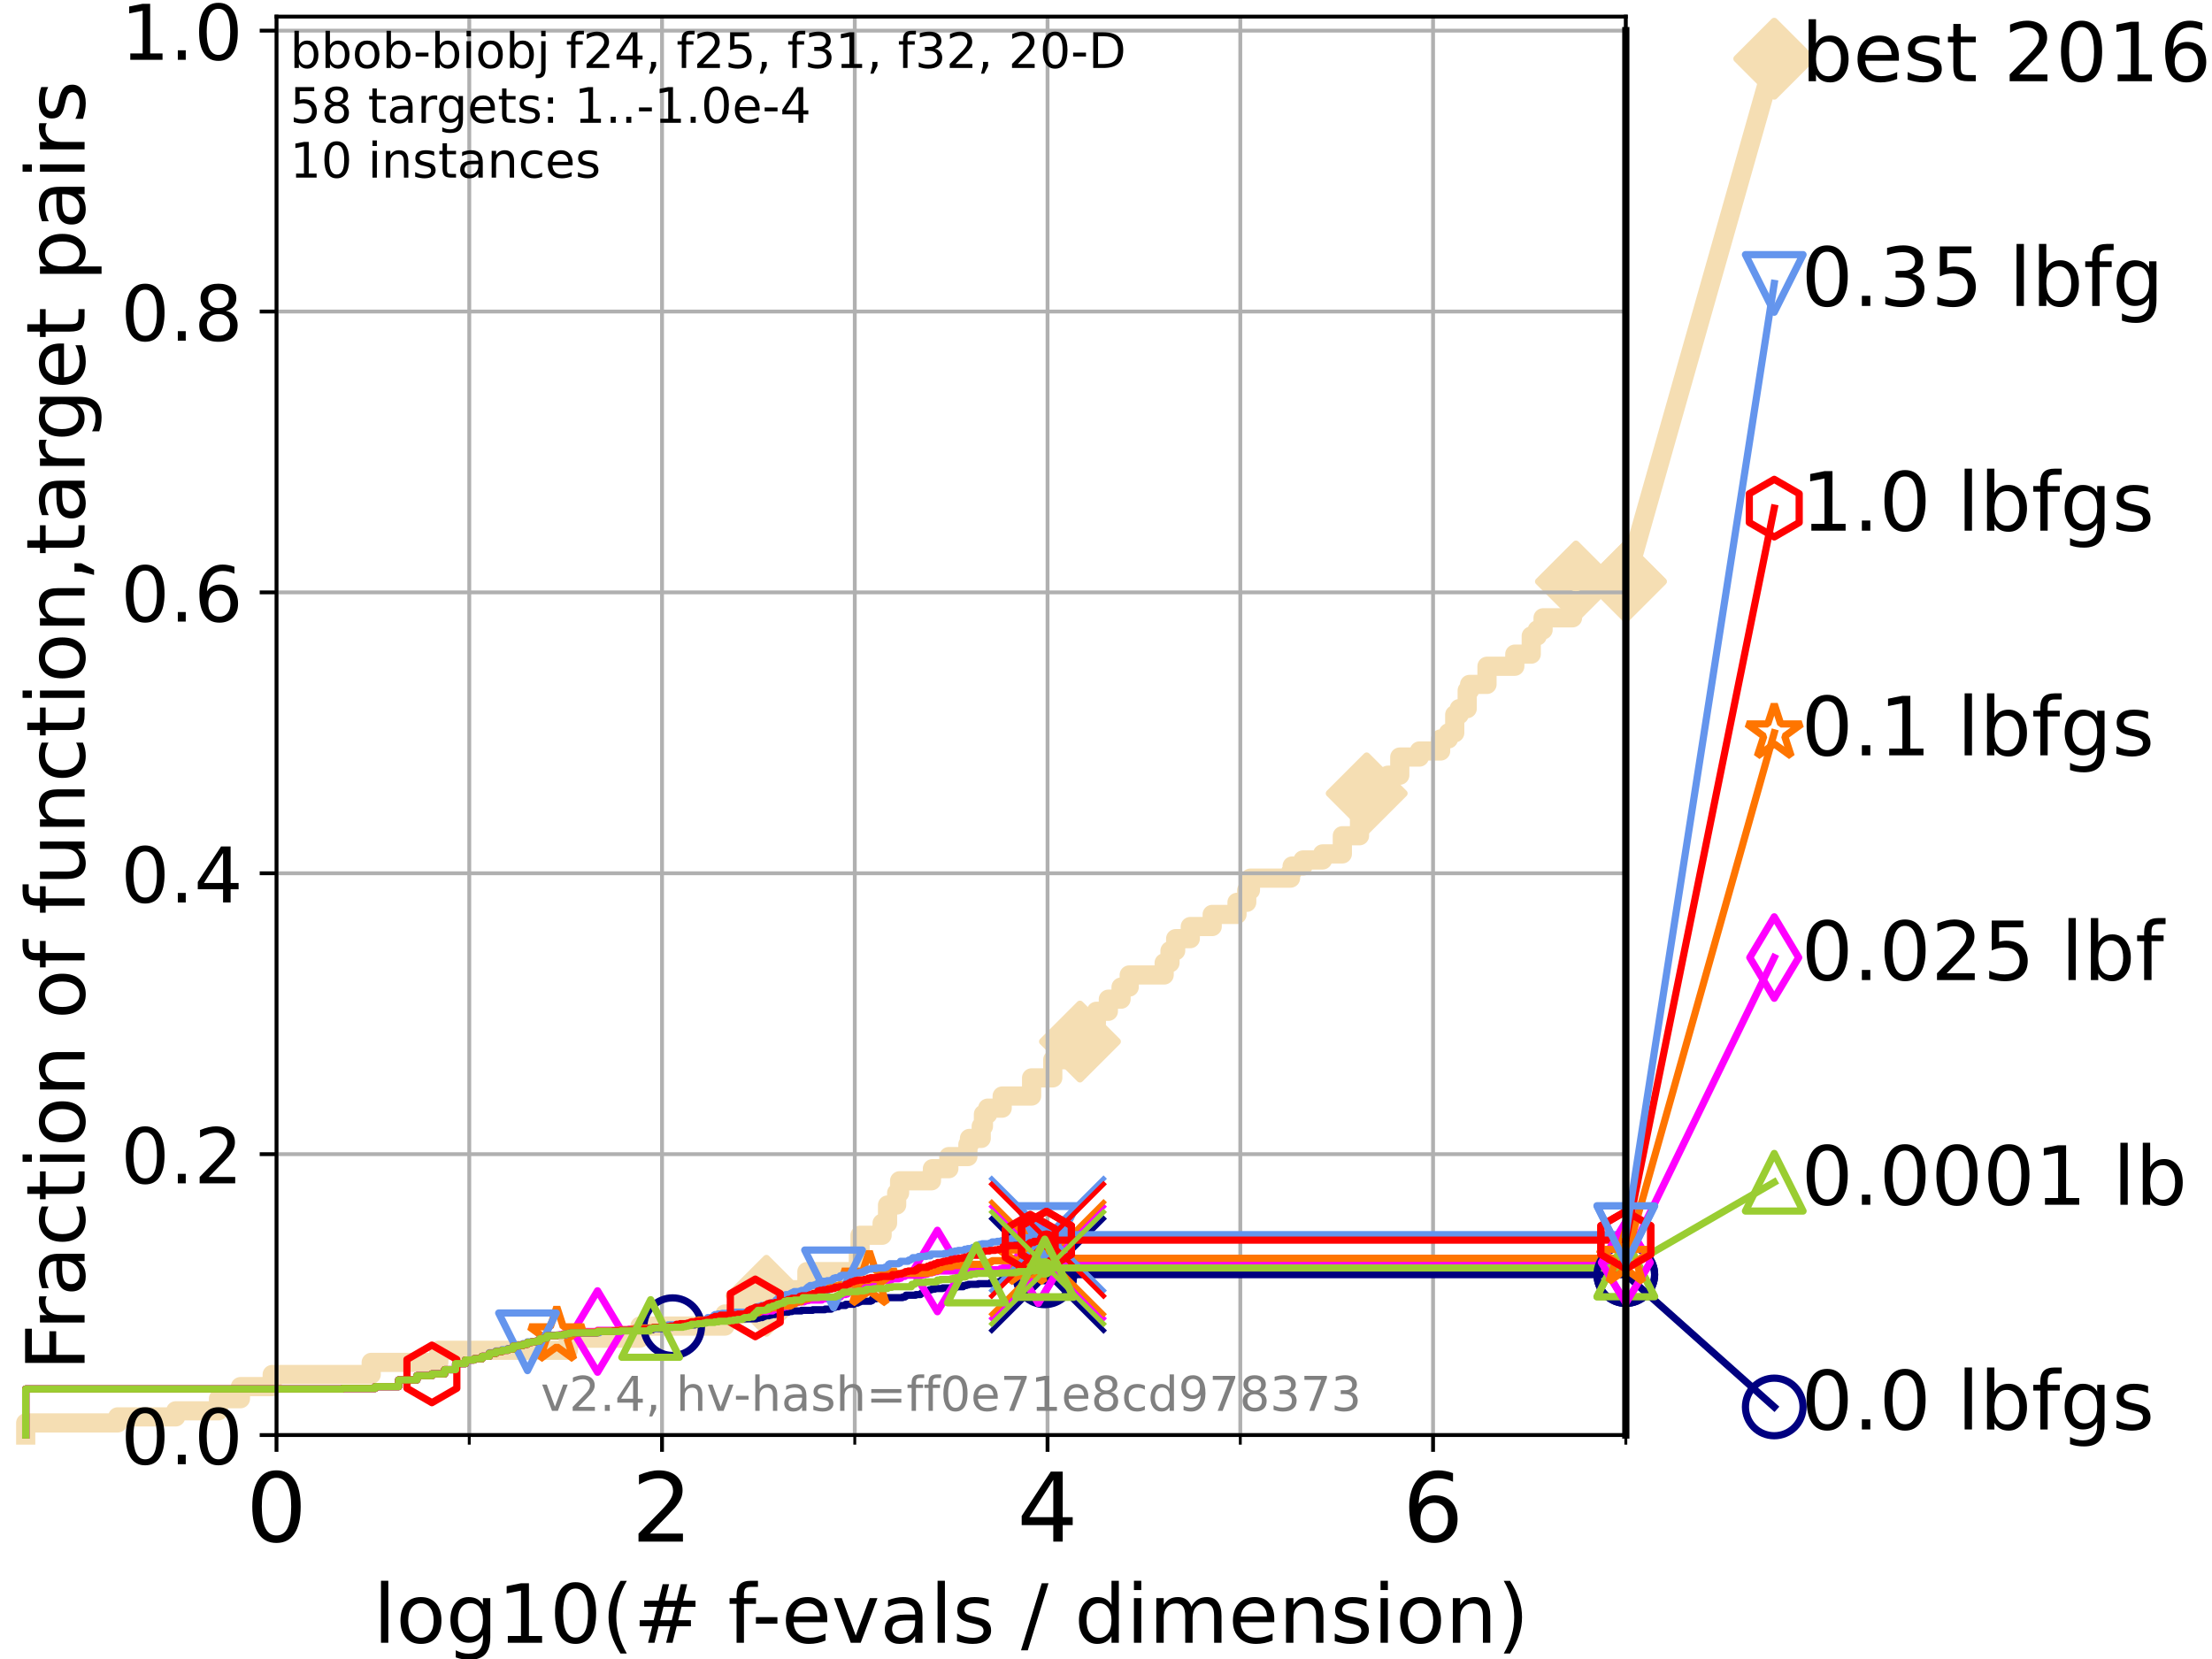 <?xml version="1.0" encoding="utf-8" standalone="no"?>
<!DOCTYPE svg PUBLIC "-//W3C//DTD SVG 1.1//EN"
  "http://www.w3.org/Graphics/SVG/1.1/DTD/svg11.dtd">
<!-- Created with matplotlib (https://matplotlib.org/) -->
<svg height="345.6pt" version="1.1" viewBox="0 0 460.8 345.6" width="460.8pt" xmlns="http://www.w3.org/2000/svg" xmlns:xlink="http://www.w3.org/1999/xlink">
 <defs>
  <style type="text/css">*{stroke-linecap:butt;stroke-linejoin:round;}</style>
 </defs>
 <g id="figure_1">
  <g id="patch_1">
   <path d="M 0 345.6 
L 460.8 345.6 
L 460.8 0 
L 0 0 
z
" style="fill:#ffffff;"/>
  </g>
  <g id="axes_1">
   <g id="patch_2">
    <path d="M 57.6 298.944 
L 338.688 298.944 
L 338.688 3.456 
L 57.6 3.456 
z
" style="fill:#ffffff;"/>
   </g>
   <g id="line2d_1">
    <path d="M 5.357 298.944 
L 5.357 296.422 
L 24.516 296.422 
L 24.516 295.161 
L 36.604 295.161 
L 36.604 293.9 
L 45.512 293.9 
L 45.512 291.378 
L 50.087 291.378 
L 50.087 288.856 
L 56.705 288.856 
L 56.705 286.334 
L 77.331 286.334 
L 77.331 283.811 
L 91.41 283.811 
L 91.41 281.289 
L 118.391 281.289 
L 118.391 278.767 
L 133.319 278.767 
L 133.319 276.245 
L 151.023 276.245 
L 151.023 273.723 
L 154.906 273.723 
L 154.906 272.462 
L 155.348 272.462 
L 155.348 271.201 
L 155.695 271.201 
L 155.695 269.94 
L 159.661 269.94 
L 159.661 268.679 
L 168.094 268.679 
L 168.094 264.896 
L 178.812 264.896 
L 178.812 261.113 
L 179.162 261.113 
L 179.162 257.33 
L 183.76 257.33 
L 183.76 254.807 
L 184.893 254.807 
L 184.893 251.024 
L 186.792 251.024 
L 186.792 248.502 
L 187.402 248.502 
L 187.402 245.98 
L 194.04 245.98 
L 194.04 244.719 
L 194.239 244.719 
L 194.239 243.458 
L 197.657 243.458 
L 197.657 240.936 
L 201.63 240.936 
L 201.63 238.414 
L 201.954 238.414 
L 201.954 237.153 
L 204.404 237.153 
L 204.404 234.631 
L 204.866 234.631 
L 204.866 232.109 
L 205.757 232.109 
L 205.757 230.848 
L 208.77 230.848 
L 208.77 228.325 
L 214.9 228.325 
L 214.9 224.542 
L 219.308 224.542 
L 219.308 220.759 
L 224.973 220.759 
L 224.973 216.976 
L 226.506 216.976 
L 226.506 213.193 
L 228.395 213.193 
L 228.395 210.671 
L 230.891 210.671 
L 230.891 208.149 
L 233.536 208.149 
L 233.536 205.627 
L 235.235 205.627 
L 235.235 203.105 
L 242.514 203.105 
L 242.514 200.583 
L 243.733 200.583 
L 243.733 198.06 
L 244.912 198.06 
L 244.912 195.538 
L 247.959 195.538 
L 247.959 193.016 
L 252.522 193.016 
L 252.522 190.494 
L 257.694 190.494 
L 257.694 187.972 
L 259.718 187.972 
L 259.718 185.45 
L 260.486 185.45 
L 260.486 182.928 
L 268.843 182.928 
L 268.843 181.667 
L 269.175 181.667 
L 269.175 180.406 
L 271.446 180.406 
L 271.446 179.145 
L 275.521 179.145 
L 275.521 177.884 
L 279.633 177.884 
L 279.633 174.101 
L 283.209 174.101 
L 283.209 170.317 
L 284.282 170.317 
L 284.282 169.056 
L 284.705 169.056 
L 284.705 165.273 
L 289.124 165.273 
L 289.124 161.49 
L 291.598 161.49 
L 291.598 157.707 
L 295.688 157.707 
L 295.688 156.446 
L 300.114 156.446 
L 300.114 153.924 
L 301.743 153.924 
L 301.743 152.663 
L 303.048 152.663 
L 303.048 148.88 
L 303.987 148.88 
L 303.987 147.619 
L 305.644 147.619 
L 305.644 143.835 
L 306.139 143.835 
L 306.139 142.574 
L 309.769 142.574 
L 309.769 138.791 
L 315.563 138.791 
L 315.563 136.269 
L 318.986 136.269 
L 318.986 132.486 
L 320.24 132.486 
L 320.24 131.225 
L 321.449 131.225 
L 321.449 128.703 
L 327.587 128.703 
L 327.587 126.181 
L 328.114 126.181 
L 328.114 124.92 
L 328.297 124.92 
L 328.297 121.137 
L 338.688 121.137 
L 338.688 121.137 
" style="fill:none;stroke:#f5deb3;stroke-linecap:square;stroke-width:4;"/>
   </g>
   <g id="line2d_2">
    <defs>
     <path d="M 0 7.778 
L 7.778 0 
L 0 -7.778 
L -7.778 0 
z
" id="m137d2b57db" style="stroke:#f5deb3;stroke-linejoin:miter;stroke-width:1.5;"/>
    </defs>
    <g>
     <use style="fill:#f5deb3;stroke:#f5deb3;stroke-linejoin:miter;stroke-width:1.5;" x="159.661" xlink:href="#m137d2b57db" y="269.94"/>
     <use style="fill:#f5deb3;stroke:#f5deb3;stroke-linejoin:miter;stroke-width:1.5;" x="224.973" xlink:href="#m137d2b57db" y="216.976"/>
     <use style="fill:#f5deb3;stroke:#f5deb3;stroke-linejoin:miter;stroke-width:1.5;" x="284.705" xlink:href="#m137d2b57db" y="165.273"/>
     <use style="fill:#f5deb3;stroke:#f5deb3;stroke-linejoin:miter;stroke-width:1.5;" x="328.297" xlink:href="#m137d2b57db" y="121.137"/>
     <use style="fill:#f5deb3;stroke:#f5deb3;stroke-linejoin:miter;stroke-width:1.5;" x="338.688" xlink:href="#m137d2b57db" y="121.137"/>
    </g>
   </g>
   <g id="line2d_3">
    <path style="fill:none;stroke:#f5deb3;stroke-linecap:square;stroke-width:4;"/>
    <g/>
   </g>
   <g id="line2d_4">
    <path d="M 338.688 121.137 
L 369.608 12.233 
" style="fill:none;stroke:#f5deb3;stroke-linecap:square;stroke-width:4;"/>
    <g>
     <use style="fill:#f5deb3;stroke:#f5deb3;stroke-linejoin:miter;stroke-width:1.5;" x="338.688" xlink:href="#m137d2b57db" y="121.137"/>
     <use style="fill:#f5deb3;stroke:#f5deb3;stroke-linejoin:miter;stroke-width:1.5;" x="369.608" xlink:href="#m137d2b57db" y="12.233"/>
    </g>
   </g>
   <g id="matplotlib.axis_1">
    <g id="xtick_1">
     <g id="line2d_5">
      <path clip-path="url(#pac6bb79d1f)" d="M 57.6 298.944 
L 57.6 3.456 
" style="fill:none;stroke:#b0b0b0;stroke-linecap:square;stroke-width:0.8;"/>
     </g>
     <g id="line2d_6">
      <defs>
       <path d="M 0 0 
L 0 3.5 
" id="m53fc36c4db" style="stroke:#000000;stroke-width:0.8;"/>
      </defs>
      <g>
       <use style="stroke:#000000;stroke-width:0.8;" x="57.6" xlink:href="#m53fc36c4db" y="298.944"/>
      </g>
     </g>
     <g id="text_1">
      <!-- 0 -->
      <g transform="translate(51.237 321.141)scale(0.2 -0.2)">
       <defs>
        <path d="M 31.781 66.406 
Q 24.172 66.406 20.328 58.906 
Q 16.5 51.422 16.5 36.375 
Q 16.5 21.391 20.328 13.891 
Q 24.172 6.391 31.781 6.391 
Q 39.453 6.391 43.281 13.891 
Q 47.125 21.391 47.125 36.375 
Q 47.125 51.422 43.281 58.906 
Q 39.453 66.406 31.781 66.406 
z
M 31.781 74.219 
Q 44.047 74.219 50.516 64.516 
Q 56.984 54.828 56.984 36.375 
Q 56.984 17.969 50.516 8.266 
Q 44.047 -1.422 31.781 -1.422 
Q 19.531 -1.422 13.062 8.266 
Q 6.594 17.969 6.594 36.375 
Q 6.594 54.828 13.062 64.516 
Q 19.531 74.219 31.781 74.219 
z
" id="DejaVuSans-48"/>
       </defs>
       <use xlink:href="#DejaVuSans-48"/>
      </g>
     </g>
    </g>
    <g id="xtick_2">
     <g id="line2d_7">
      <path clip-path="url(#pac6bb79d1f)" d="M 137.911 298.944 
L 137.911 3.456 
" style="fill:none;stroke:#b0b0b0;stroke-linecap:square;stroke-width:0.8;"/>
     </g>
     <g id="line2d_8">
      <g>
       <use style="stroke:#000000;stroke-width:0.8;" x="137.911" xlink:href="#m53fc36c4db" y="298.944"/>
      </g>
     </g>
     <g id="text_2">
      <!-- 2 -->
      <g transform="translate(131.548 321.141)scale(0.2 -0.2)">
       <defs>
        <path d="M 19.188 8.297 
L 53.609 8.297 
L 53.609 0 
L 7.328 0 
L 7.328 8.297 
Q 12.938 14.109 22.625 23.891 
Q 32.328 33.688 34.812 36.531 
Q 39.547 41.844 41.422 45.531 
Q 43.312 49.219 43.312 52.781 
Q 43.312 58.594 39.234 62.25 
Q 35.156 65.922 28.609 65.922 
Q 23.969 65.922 18.812 64.312 
Q 13.672 62.703 7.812 59.422 
L 7.812 69.391 
Q 13.766 71.781 18.938 73 
Q 24.125 74.219 28.422 74.219 
Q 39.75 74.219 46.484 68.547 
Q 53.219 62.891 53.219 53.422 
Q 53.219 48.922 51.531 44.891 
Q 49.859 40.875 45.406 35.406 
Q 44.188 33.984 37.641 27.219 
Q 31.109 20.453 19.188 8.297 
z
" id="DejaVuSans-50"/>
       </defs>
       <use xlink:href="#DejaVuSans-50"/>
      </g>
     </g>
    </g>
    <g id="xtick_3">
     <g id="line2d_9">
      <path clip-path="url(#pac6bb79d1f)" d="M 218.222 298.944 
L 218.222 3.456 
" style="fill:none;stroke:#b0b0b0;stroke-linecap:square;stroke-width:0.8;"/>
     </g>
     <g id="line2d_10">
      <g>
       <use style="stroke:#000000;stroke-width:0.8;" x="218.222" xlink:href="#m53fc36c4db" y="298.944"/>
      </g>
     </g>
     <g id="text_3">
      <!-- 4 -->
      <g transform="translate(211.859 321.141)scale(0.2 -0.2)">
       <defs>
        <path d="M 37.797 64.312 
L 12.891 25.391 
L 37.797 25.391 
z
M 35.203 72.906 
L 47.609 72.906 
L 47.609 25.391 
L 58.016 25.391 
L 58.016 17.188 
L 47.609 17.188 
L 47.609 0 
L 37.797 0 
L 37.797 17.188 
L 4.891 17.188 
L 4.891 26.703 
z
" id="DejaVuSans-52"/>
       </defs>
       <use xlink:href="#DejaVuSans-52"/>
      </g>
     </g>
    </g>
    <g id="xtick_4">
     <g id="line2d_11">
      <path clip-path="url(#pac6bb79d1f)" d="M 298.533 298.944 
L 298.533 3.456 
" style="fill:none;stroke:#b0b0b0;stroke-linecap:square;stroke-width:0.8;"/>
     </g>
     <g id="line2d_12">
      <g>
       <use style="stroke:#000000;stroke-width:0.8;" x="298.533" xlink:href="#m53fc36c4db" y="298.944"/>
      </g>
     </g>
     <g id="text_4">
      <!-- 6 -->
      <g transform="translate(292.17 321.141)scale(0.2 -0.2)">
       <defs>
        <path d="M 33.016 40.375 
Q 26.375 40.375 22.484 35.828 
Q 18.609 31.297 18.609 23.391 
Q 18.609 15.531 22.484 10.953 
Q 26.375 6.391 33.016 6.391 
Q 39.656 6.391 43.531 10.953 
Q 47.406 15.531 47.406 23.391 
Q 47.406 31.297 43.531 35.828 
Q 39.656 40.375 33.016 40.375 
z
M 52.594 71.297 
L 52.594 62.312 
Q 48.875 64.062 45.094 64.984 
Q 41.312 65.922 37.594 65.922 
Q 27.828 65.922 22.672 59.328 
Q 17.531 52.734 16.797 39.406 
Q 19.672 43.656 24.016 45.922 
Q 28.375 48.188 33.594 48.188 
Q 44.578 48.188 50.953 41.516 
Q 57.328 34.859 57.328 23.391 
Q 57.328 12.156 50.688 5.359 
Q 44.047 -1.422 33.016 -1.422 
Q 20.359 -1.422 13.672 8.266 
Q 6.984 17.969 6.984 36.375 
Q 6.984 53.656 15.188 63.938 
Q 23.391 74.219 37.203 74.219 
Q 40.922 74.219 44.703 73.484 
Q 48.484 72.75 52.594 71.297 
z
" id="DejaVuSans-54"/>
       </defs>
       <use xlink:href="#DejaVuSans-54"/>
      </g>
     </g>
    </g>
    <g id="xtick_5">
     <g id="line2d_13">
      <path clip-path="url(#pac6bb79d1f)" d="M 97.755 298.944 
L 97.755 3.456 
" style="fill:none;stroke:#b0b0b0;stroke-linecap:square;stroke-width:0.8;"/>
     </g>
     <g id="line2d_14">
      <defs>
       <path d="M 0 0 
L 0 2 
" id="m1fd003e490" style="stroke:#000000;stroke-width:0.6;"/>
      </defs>
      <g>
       <use style="stroke:#000000;stroke-width:0.6;" x="97.755" xlink:href="#m1fd003e490" y="298.944"/>
      </g>
     </g>
    </g>
    <g id="xtick_6">
     <g id="line2d_15">
      <path clip-path="url(#pac6bb79d1f)" d="M 178.066 298.944 
L 178.066 3.456 
" style="fill:none;stroke:#b0b0b0;stroke-linecap:square;stroke-width:0.8;"/>
     </g>
     <g id="line2d_16">
      <g>
       <use style="stroke:#000000;stroke-width:0.6;" x="178.066" xlink:href="#m1fd003e490" y="298.944"/>
      </g>
     </g>
    </g>
    <g id="xtick_7">
     <g id="line2d_17">
      <path clip-path="url(#pac6bb79d1f)" d="M 258.377 298.944 
L 258.377 3.456 
" style="fill:none;stroke:#b0b0b0;stroke-linecap:square;stroke-width:0.8;"/>
     </g>
     <g id="line2d_18">
      <g>
       <use style="stroke:#000000;stroke-width:0.6;" x="258.377" xlink:href="#m1fd003e490" y="298.944"/>
      </g>
     </g>
    </g>
    <g id="xtick_8">
     <g id="line2d_19">
      <path clip-path="url(#pac6bb79d1f)" d="M 338.688 298.944 
L 338.688 3.456 
" style="fill:none;stroke:#b0b0b0;stroke-linecap:square;stroke-width:0.8;"/>
     </g>
     <g id="line2d_20">
      <g>
       <use style="stroke:#000000;stroke-width:0.6;" x="338.688" xlink:href="#m1fd003e490" y="298.944"/>
      </g>
     </g>
    </g>
    <g id="text_5">
     <!-- log10(# f-evals / dimension) -->
     <g transform="translate(77.764 342.218)scale(0.17 -0.17)">
      <defs>
       <path d="M 9.422 75.984 
L 18.406 75.984 
L 18.406 0 
L 9.422 0 
z
" id="DejaVuSans-108"/>
       <path d="M 30.609 48.391 
Q 23.391 48.391 19.188 42.75 
Q 14.984 37.109 14.984 27.297 
Q 14.984 17.484 19.156 11.844 
Q 23.344 6.203 30.609 6.203 
Q 37.797 6.203 41.984 11.859 
Q 46.188 17.531 46.188 27.297 
Q 46.188 37.016 41.984 42.703 
Q 37.797 48.391 30.609 48.391 
z
M 30.609 56 
Q 42.328 56 49.016 48.375 
Q 55.719 40.766 55.719 27.297 
Q 55.719 13.875 49.016 6.219 
Q 42.328 -1.422 30.609 -1.422 
Q 18.844 -1.422 12.172 6.219 
Q 5.516 13.875 5.516 27.297 
Q 5.516 40.766 12.172 48.375 
Q 18.844 56 30.609 56 
z
" id="DejaVuSans-111"/>
       <path d="M 45.406 27.984 
Q 45.406 37.75 41.375 43.109 
Q 37.359 48.484 30.078 48.484 
Q 22.859 48.484 18.828 43.109 
Q 14.797 37.75 14.797 27.984 
Q 14.797 18.266 18.828 12.891 
Q 22.859 7.516 30.078 7.516 
Q 37.359 7.516 41.375 12.891 
Q 45.406 18.266 45.406 27.984 
z
M 54.391 6.781 
Q 54.391 -7.172 48.188 -13.984 
Q 42 -20.797 29.203 -20.797 
Q 24.469 -20.797 20.266 -20.094 
Q 16.062 -19.391 12.109 -17.922 
L 12.109 -9.188 
Q 16.062 -11.328 19.922 -12.344 
Q 23.781 -13.375 27.781 -13.375 
Q 36.625 -13.375 41.016 -8.766 
Q 45.406 -4.156 45.406 5.172 
L 45.406 9.625 
Q 42.625 4.781 38.281 2.391 
Q 33.938 0 27.875 0 
Q 17.828 0 11.672 7.656 
Q 5.516 15.328 5.516 27.984 
Q 5.516 40.672 11.672 48.328 
Q 17.828 56 27.875 56 
Q 33.938 56 38.281 53.609 
Q 42.625 51.219 45.406 46.391 
L 45.406 54.688 
L 54.391 54.688 
z
" id="DejaVuSans-103"/>
       <path d="M 12.406 8.297 
L 28.516 8.297 
L 28.516 63.922 
L 10.984 60.406 
L 10.984 69.391 
L 28.422 72.906 
L 38.281 72.906 
L 38.281 8.297 
L 54.391 8.297 
L 54.391 0 
L 12.406 0 
z
" id="DejaVuSans-49"/>
       <path d="M 31 75.875 
Q 24.469 64.656 21.281 53.656 
Q 18.109 42.672 18.109 31.391 
Q 18.109 20.125 21.312 9.062 
Q 24.516 -2 31 -13.188 
L 23.188 -13.188 
Q 15.875 -1.703 12.234 9.375 
Q 8.594 20.453 8.594 31.391 
Q 8.594 42.281 12.203 53.312 
Q 15.828 64.359 23.188 75.875 
z
" id="DejaVuSans-40"/>
       <path d="M 51.125 44 
L 36.922 44 
L 32.812 27.688 
L 47.125 27.688 
z
M 43.797 71.781 
L 38.719 51.516 
L 52.984 51.516 
L 58.109 71.781 
L 65.922 71.781 
L 60.891 51.516 
L 76.125 51.516 
L 76.125 44 
L 58.984 44 
L 54.984 27.688 
L 70.516 27.688 
L 70.516 20.219 
L 53.078 20.219 
L 48 0 
L 40.188 0 
L 45.219 20.219 
L 30.906 20.219 
L 25.875 0 
L 18.016 0 
L 23.094 20.219 
L 7.719 20.219 
L 7.719 27.688 
L 24.906 27.688 
L 29 44 
L 13.281 44 
L 13.281 51.516 
L 30.906 51.516 
L 35.891 71.781 
z
" id="DejaVuSans-35"/>
       <path id="DejaVuSans-32"/>
       <path d="M 37.109 75.984 
L 37.109 68.5 
L 28.516 68.5 
Q 23.688 68.5 21.797 66.547 
Q 19.922 64.594 19.922 59.516 
L 19.922 54.688 
L 34.719 54.688 
L 34.719 47.703 
L 19.922 47.703 
L 19.922 0 
L 10.891 0 
L 10.891 47.703 
L 2.297 47.703 
L 2.297 54.688 
L 10.891 54.688 
L 10.891 58.5 
Q 10.891 67.625 15.141 71.797 
Q 19.391 75.984 28.609 75.984 
z
" id="DejaVuSans-102"/>
       <path d="M 4.891 31.391 
L 31.203 31.391 
L 31.203 23.391 
L 4.891 23.391 
z
" id="DejaVuSans-45"/>
       <path d="M 56.203 29.594 
L 56.203 25.203 
L 14.891 25.203 
Q 15.484 15.922 20.484 11.062 
Q 25.484 6.203 34.422 6.203 
Q 39.594 6.203 44.453 7.469 
Q 49.312 8.734 54.109 11.281 
L 54.109 2.781 
Q 49.266 0.734 44.188 -0.344 
Q 39.109 -1.422 33.891 -1.422 
Q 20.797 -1.422 13.156 6.188 
Q 5.516 13.812 5.516 26.812 
Q 5.516 40.234 12.766 48.109 
Q 20.016 56 32.328 56 
Q 43.359 56 49.781 48.891 
Q 56.203 41.797 56.203 29.594 
z
M 47.219 32.234 
Q 47.125 39.594 43.094 43.984 
Q 39.062 48.391 32.422 48.391 
Q 24.906 48.391 20.391 44.141 
Q 15.875 39.891 15.188 32.172 
z
" id="DejaVuSans-101"/>
       <path d="M 2.984 54.688 
L 12.5 54.688 
L 29.594 8.797 
L 46.688 54.688 
L 56.203 54.688 
L 35.688 0 
L 23.484 0 
z
" id="DejaVuSans-118"/>
       <path d="M 34.281 27.484 
Q 23.391 27.484 19.188 25 
Q 14.984 22.516 14.984 16.5 
Q 14.984 11.719 18.141 8.906 
Q 21.297 6.109 26.703 6.109 
Q 34.188 6.109 38.703 11.406 
Q 43.219 16.703 43.219 25.484 
L 43.219 27.484 
z
M 52.203 31.203 
L 52.203 0 
L 43.219 0 
L 43.219 8.297 
Q 40.141 3.328 35.547 0.953 
Q 30.953 -1.422 24.312 -1.422 
Q 15.922 -1.422 10.953 3.297 
Q 6 8.016 6 15.922 
Q 6 25.141 12.172 29.828 
Q 18.359 34.516 30.609 34.516 
L 43.219 34.516 
L 43.219 35.406 
Q 43.219 41.609 39.141 45 
Q 35.062 48.391 27.688 48.391 
Q 23 48.391 18.547 47.266 
Q 14.109 46.141 10.016 43.891 
L 10.016 52.203 
Q 14.938 54.109 19.578 55.047 
Q 24.219 56 28.609 56 
Q 40.484 56 46.344 49.844 
Q 52.203 43.703 52.203 31.203 
z
" id="DejaVuSans-97"/>
       <path d="M 44.281 53.078 
L 44.281 44.578 
Q 40.484 46.531 36.375 47.5 
Q 32.281 48.484 27.875 48.484 
Q 21.188 48.484 17.844 46.438 
Q 14.5 44.391 14.5 40.281 
Q 14.5 37.156 16.891 35.375 
Q 19.281 33.594 26.516 31.984 
L 29.594 31.297 
Q 39.156 29.25 43.188 25.516 
Q 47.219 21.781 47.219 15.094 
Q 47.219 7.469 41.188 3.016 
Q 35.156 -1.422 24.609 -1.422 
Q 20.219 -1.422 15.453 -0.562 
Q 10.688 0.297 5.422 2 
L 5.422 11.281 
Q 10.406 8.688 15.234 7.391 
Q 20.062 6.109 24.812 6.109 
Q 31.156 6.109 34.562 8.281 
Q 37.984 10.453 37.984 14.406 
Q 37.984 18.062 35.516 20.016 
Q 33.062 21.969 24.703 23.781 
L 21.578 24.516 
Q 13.234 26.266 9.516 29.906 
Q 5.812 33.547 5.812 39.891 
Q 5.812 47.609 11.281 51.797 
Q 16.75 56 26.812 56 
Q 31.781 56 36.172 55.266 
Q 40.578 54.547 44.281 53.078 
z
" id="DejaVuSans-115"/>
       <path d="M 25.391 72.906 
L 33.688 72.906 
L 8.297 -9.281 
L 0 -9.281 
z
" id="DejaVuSans-47"/>
       <path d="M 45.406 46.391 
L 45.406 75.984 
L 54.391 75.984 
L 54.391 0 
L 45.406 0 
L 45.406 8.203 
Q 42.578 3.328 38.25 0.953 
Q 33.938 -1.422 27.875 -1.422 
Q 17.969 -1.422 11.734 6.484 
Q 5.516 14.406 5.516 27.297 
Q 5.516 40.188 11.734 48.094 
Q 17.969 56 27.875 56 
Q 33.938 56 38.25 53.625 
Q 42.578 51.266 45.406 46.391 
z
M 14.797 27.297 
Q 14.797 17.391 18.875 11.75 
Q 22.953 6.109 30.078 6.109 
Q 37.203 6.109 41.297 11.75 
Q 45.406 17.391 45.406 27.297 
Q 45.406 37.203 41.297 42.844 
Q 37.203 48.484 30.078 48.484 
Q 22.953 48.484 18.875 42.844 
Q 14.797 37.203 14.797 27.297 
z
" id="DejaVuSans-100"/>
       <path d="M 9.422 54.688 
L 18.406 54.688 
L 18.406 0 
L 9.422 0 
z
M 9.422 75.984 
L 18.406 75.984 
L 18.406 64.594 
L 9.422 64.594 
z
" id="DejaVuSans-105"/>
       <path d="M 52 44.188 
Q 55.375 50.25 60.062 53.125 
Q 64.75 56 71.094 56 
Q 79.641 56 84.281 50.016 
Q 88.922 44.047 88.922 33.016 
L 88.922 0 
L 79.891 0 
L 79.891 32.719 
Q 79.891 40.578 77.094 44.375 
Q 74.312 48.188 68.609 48.188 
Q 61.625 48.188 57.562 43.547 
Q 53.516 38.922 53.516 30.906 
L 53.516 0 
L 44.484 0 
L 44.484 32.719 
Q 44.484 40.625 41.703 44.406 
Q 38.922 48.188 33.109 48.188 
Q 26.219 48.188 22.156 43.531 
Q 18.109 38.875 18.109 30.906 
L 18.109 0 
L 9.078 0 
L 9.078 54.688 
L 18.109 54.688 
L 18.109 46.188 
Q 21.188 51.219 25.484 53.609 
Q 29.781 56 35.688 56 
Q 41.656 56 45.828 52.969 
Q 50 49.953 52 44.188 
z
" id="DejaVuSans-109"/>
       <path d="M 54.891 33.016 
L 54.891 0 
L 45.906 0 
L 45.906 32.719 
Q 45.906 40.484 42.875 44.328 
Q 39.844 48.188 33.797 48.188 
Q 26.516 48.188 22.312 43.547 
Q 18.109 38.922 18.109 30.906 
L 18.109 0 
L 9.078 0 
L 9.078 54.688 
L 18.109 54.688 
L 18.109 46.188 
Q 21.344 51.125 25.703 53.562 
Q 30.078 56 35.797 56 
Q 45.219 56 50.047 50.172 
Q 54.891 44.344 54.891 33.016 
z
" id="DejaVuSans-110"/>
       <path d="M 8.016 75.875 
L 15.828 75.875 
Q 23.141 64.359 26.781 53.312 
Q 30.422 42.281 30.422 31.391 
Q 30.422 20.453 26.781 9.375 
Q 23.141 -1.703 15.828 -13.188 
L 8.016 -13.188 
Q 14.5 -2 17.703 9.062 
Q 20.906 20.125 20.906 31.391 
Q 20.906 42.672 17.703 53.656 
Q 14.5 64.656 8.016 75.875 
z
" id="DejaVuSans-41"/>
      </defs>
      <use xlink:href="#DejaVuSans-108"/>
      <use x="27.783" xlink:href="#DejaVuSans-111"/>
      <use x="88.965" xlink:href="#DejaVuSans-103"/>
      <use x="152.441" xlink:href="#DejaVuSans-49"/>
      <use x="216.064" xlink:href="#DejaVuSans-48"/>
      <use x="279.688" xlink:href="#DejaVuSans-40"/>
      <use x="318.701" xlink:href="#DejaVuSans-35"/>
      <use x="402.49" xlink:href="#DejaVuSans-32"/>
      <use x="434.277" xlink:href="#DejaVuSans-102"/>
      <use x="463.982" xlink:href="#DejaVuSans-45"/>
      <use x="500.066" xlink:href="#DejaVuSans-101"/>
      <use x="561.59" xlink:href="#DejaVuSans-118"/>
      <use x="620.77" xlink:href="#DejaVuSans-97"/>
      <use x="682.049" xlink:href="#DejaVuSans-108"/>
      <use x="709.832" xlink:href="#DejaVuSans-115"/>
      <use x="761.932" xlink:href="#DejaVuSans-32"/>
      <use x="793.719" xlink:href="#DejaVuSans-47"/>
      <use x="827.41" xlink:href="#DejaVuSans-32"/>
      <use x="859.197" xlink:href="#DejaVuSans-100"/>
      <use x="922.674" xlink:href="#DejaVuSans-105"/>
      <use x="950.457" xlink:href="#DejaVuSans-109"/>
      <use x="1047.869" xlink:href="#DejaVuSans-101"/>
      <use x="1109.393" xlink:href="#DejaVuSans-110"/>
      <use x="1172.771" xlink:href="#DejaVuSans-115"/>
      <use x="1224.871" xlink:href="#DejaVuSans-105"/>
      <use x="1252.654" xlink:href="#DejaVuSans-111"/>
      <use x="1313.836" xlink:href="#DejaVuSans-110"/>
      <use x="1377.215" xlink:href="#DejaVuSans-41"/>
     </g>
    </g>
   </g>
   <g id="matplotlib.axis_2">
    <g id="ytick_1">
     <g id="line2d_21">
      <path clip-path="url(#pac6bb79d1f)" d="M 57.6 298.944 
L 338.688 298.944 
" style="fill:none;stroke:#b0b0b0;stroke-linecap:square;stroke-width:0.8;"/>
     </g>
     <g id="line2d_22">
      <defs>
       <path d="M 0 0 
L -3.5 0 
" id="m1194524372" style="stroke:#000000;stroke-width:0.8;"/>
      </defs>
      <g>
       <use style="stroke:#000000;stroke-width:0.8;" x="57.6" xlink:href="#m1194524372" y="298.944"/>
      </g>
     </g>
     <g id="text_6">
      <!-- 0.0 -->
      <g transform="translate(25.155 305.023)scale(0.16 -0.16)">
       <defs>
        <path d="M 10.688 12.406 
L 21 12.406 
L 21 0 
L 10.688 0 
z
" id="DejaVuSans-46"/>
       </defs>
       <use xlink:href="#DejaVuSans-48"/>
       <use x="63.623" xlink:href="#DejaVuSans-46"/>
       <use x="95.41" xlink:href="#DejaVuSans-48"/>
      </g>
     </g>
    </g>
    <g id="ytick_2">
     <g id="line2d_23">
      <path clip-path="url(#pac6bb79d1f)" d="M 57.6 240.432 
L 338.688 240.432 
" style="fill:none;stroke:#b0b0b0;stroke-linecap:square;stroke-width:0.8;"/>
     </g>
     <g id="line2d_24">
      <g>
       <use style="stroke:#000000;stroke-width:0.8;" x="57.6" xlink:href="#m1194524372" y="240.432"/>
      </g>
     </g>
     <g id="text_7">
      <!-- 0.2 -->
      <g transform="translate(25.155 246.51)scale(0.16 -0.16)">
       <use xlink:href="#DejaVuSans-48"/>
       <use x="63.623" xlink:href="#DejaVuSans-46"/>
       <use x="95.41" xlink:href="#DejaVuSans-50"/>
      </g>
     </g>
    </g>
    <g id="ytick_3">
     <g id="line2d_25">
      <path clip-path="url(#pac6bb79d1f)" d="M 57.6 181.919 
L 338.688 181.919 
" style="fill:none;stroke:#b0b0b0;stroke-linecap:square;stroke-width:0.8;"/>
     </g>
     <g id="line2d_26">
      <g>
       <use style="stroke:#000000;stroke-width:0.8;" x="57.6" xlink:href="#m1194524372" y="181.919"/>
      </g>
     </g>
     <g id="text_8">
      <!-- 0.4 -->
      <g transform="translate(25.155 187.998)scale(0.16 -0.16)">
       <use xlink:href="#DejaVuSans-48"/>
       <use x="63.623" xlink:href="#DejaVuSans-46"/>
       <use x="95.41" xlink:href="#DejaVuSans-52"/>
      </g>
     </g>
    </g>
    <g id="ytick_4">
     <g id="line2d_27">
      <path clip-path="url(#pac6bb79d1f)" d="M 57.6 123.407 
L 338.688 123.407 
" style="fill:none;stroke:#b0b0b0;stroke-linecap:square;stroke-width:0.8;"/>
     </g>
     <g id="line2d_28">
      <g>
       <use style="stroke:#000000;stroke-width:0.8;" x="57.6" xlink:href="#m1194524372" y="123.407"/>
      </g>
     </g>
     <g id="text_9">
      <!-- 0.6 -->
      <g transform="translate(25.155 129.485)scale(0.16 -0.16)">
       <use xlink:href="#DejaVuSans-48"/>
       <use x="63.623" xlink:href="#DejaVuSans-46"/>
       <use x="95.41" xlink:href="#DejaVuSans-54"/>
      </g>
     </g>
    </g>
    <g id="ytick_5">
     <g id="line2d_29">
      <path clip-path="url(#pac6bb79d1f)" d="M 57.6 64.894 
L 338.688 64.894 
" style="fill:none;stroke:#b0b0b0;stroke-linecap:square;stroke-width:0.8;"/>
     </g>
     <g id="line2d_30">
      <g>
       <use style="stroke:#000000;stroke-width:0.8;" x="57.6" xlink:href="#m1194524372" y="64.894"/>
      </g>
     </g>
     <g id="text_10">
      <!-- 0.8 -->
      <g transform="translate(25.155 70.973)scale(0.16 -0.16)">
       <defs>
        <path d="M 31.781 34.625 
Q 24.75 34.625 20.719 30.859 
Q 16.703 27.094 16.703 20.516 
Q 16.703 13.922 20.719 10.156 
Q 24.75 6.391 31.781 6.391 
Q 38.812 6.391 42.859 10.172 
Q 46.922 13.969 46.922 20.516 
Q 46.922 27.094 42.891 30.859 
Q 38.875 34.625 31.781 34.625 
z
M 21.922 38.812 
Q 15.578 40.375 12.031 44.719 
Q 8.5 49.078 8.5 55.328 
Q 8.5 64.062 14.719 69.141 
Q 20.953 74.219 31.781 74.219 
Q 42.672 74.219 48.875 69.141 
Q 55.078 64.062 55.078 55.328 
Q 55.078 49.078 51.531 44.719 
Q 48 40.375 41.703 38.812 
Q 48.828 37.156 52.797 32.312 
Q 56.781 27.484 56.781 20.516 
Q 56.781 9.906 50.312 4.234 
Q 43.844 -1.422 31.781 -1.422 
Q 19.734 -1.422 13.25 4.234 
Q 6.781 9.906 6.781 20.516 
Q 6.781 27.484 10.781 32.312 
Q 14.797 37.156 21.922 38.812 
z
M 18.312 54.391 
Q 18.312 48.734 21.844 45.562 
Q 25.391 42.391 31.781 42.391 
Q 38.141 42.391 41.719 45.562 
Q 45.312 48.734 45.312 54.391 
Q 45.312 60.062 41.719 63.234 
Q 38.141 66.406 31.781 66.406 
Q 25.391 66.406 21.844 63.234 
Q 18.312 60.062 18.312 54.391 
z
" id="DejaVuSans-56"/>
       </defs>
       <use xlink:href="#DejaVuSans-48"/>
       <use x="63.623" xlink:href="#DejaVuSans-46"/>
       <use x="95.41" xlink:href="#DejaVuSans-56"/>
      </g>
     </g>
    </g>
    <g id="ytick_6">
     <g id="line2d_31">
      <path clip-path="url(#pac6bb79d1f)" d="M 57.6 6.382 
L 338.688 6.382 
" style="fill:none;stroke:#b0b0b0;stroke-linecap:square;stroke-width:0.8;"/>
     </g>
     <g id="line2d_32">
      <g>
       <use style="stroke:#000000;stroke-width:0.8;" x="57.6" xlink:href="#m1194524372" y="6.382"/>
      </g>
     </g>
     <g id="text_11">
      <!-- 1.0 -->
      <g transform="translate(25.155 12.46)scale(0.16 -0.16)">
       <use xlink:href="#DejaVuSans-49"/>
       <use x="63.623" xlink:href="#DejaVuSans-46"/>
       <use x="95.41" xlink:href="#DejaVuSans-48"/>
      </g>
     </g>
    </g>
    <g id="text_12">
     <!-- Fraction of function,target pairs -->
     <g transform="translate(17.62 285.585)rotate(-90)scale(0.17 -0.17)">
      <defs>
       <path d="M 9.812 72.906 
L 51.703 72.906 
L 51.703 64.594 
L 19.672 64.594 
L 19.672 43.109 
L 48.578 43.109 
L 48.578 34.812 
L 19.672 34.812 
L 19.672 0 
L 9.812 0 
z
" id="DejaVuSans-70"/>
       <path d="M 41.109 46.297 
Q 39.594 47.172 37.812 47.578 
Q 36.031 48 33.891 48 
Q 26.266 48 22.188 43.047 
Q 18.109 38.094 18.109 28.812 
L 18.109 0 
L 9.078 0 
L 9.078 54.688 
L 18.109 54.688 
L 18.109 46.188 
Q 20.953 51.172 25.484 53.578 
Q 30.031 56 36.531 56 
Q 37.453 56 38.578 55.875 
Q 39.703 55.766 41.062 55.516 
z
" id="DejaVuSans-114"/>
       <path d="M 48.781 52.594 
L 48.781 44.188 
Q 44.969 46.297 41.141 47.344 
Q 37.312 48.391 33.406 48.391 
Q 24.656 48.391 19.812 42.844 
Q 14.984 37.312 14.984 27.297 
Q 14.984 17.281 19.812 11.734 
Q 24.656 6.203 33.406 6.203 
Q 37.312 6.203 41.141 7.25 
Q 44.969 8.297 48.781 10.406 
L 48.781 2.094 
Q 45.016 0.344 40.984 -0.531 
Q 36.969 -1.422 32.422 -1.422 
Q 20.062 -1.422 12.781 6.344 
Q 5.516 14.109 5.516 27.297 
Q 5.516 40.672 12.859 48.328 
Q 20.219 56 33.016 56 
Q 37.156 56 41.109 55.141 
Q 45.062 54.297 48.781 52.594 
z
" id="DejaVuSans-99"/>
       <path d="M 18.312 70.219 
L 18.312 54.688 
L 36.812 54.688 
L 36.812 47.703 
L 18.312 47.703 
L 18.312 18.016 
Q 18.312 11.328 20.141 9.422 
Q 21.969 7.516 27.594 7.516 
L 36.812 7.516 
L 36.812 0 
L 27.594 0 
Q 17.188 0 13.234 3.875 
Q 9.281 7.766 9.281 18.016 
L 9.281 47.703 
L 2.688 47.703 
L 2.688 54.688 
L 9.281 54.688 
L 9.281 70.219 
z
" id="DejaVuSans-116"/>
       <path d="M 8.5 21.578 
L 8.5 54.688 
L 17.484 54.688 
L 17.484 21.922 
Q 17.484 14.156 20.5 10.266 
Q 23.531 6.391 29.594 6.391 
Q 36.859 6.391 41.078 11.031 
Q 45.312 15.672 45.312 23.688 
L 45.312 54.688 
L 54.297 54.688 
L 54.297 0 
L 45.312 0 
L 45.312 8.406 
Q 42.047 3.422 37.719 1 
Q 33.406 -1.422 27.688 -1.422 
Q 18.266 -1.422 13.375 4.438 
Q 8.5 10.297 8.5 21.578 
z
M 31.109 56 
z
" id="DejaVuSans-117"/>
       <path d="M 11.719 12.406 
L 22.016 12.406 
L 22.016 4 
L 14.016 -11.625 
L 7.719 -11.625 
L 11.719 4 
z
" id="DejaVuSans-44"/>
       <path d="M 18.109 8.203 
L 18.109 -20.797 
L 9.078 -20.797 
L 9.078 54.688 
L 18.109 54.688 
L 18.109 46.391 
Q 20.953 51.266 25.266 53.625 
Q 29.594 56 35.594 56 
Q 45.562 56 51.781 48.094 
Q 58.016 40.188 58.016 27.297 
Q 58.016 14.406 51.781 6.484 
Q 45.562 -1.422 35.594 -1.422 
Q 29.594 -1.422 25.266 0.953 
Q 20.953 3.328 18.109 8.203 
z
M 48.688 27.297 
Q 48.688 37.203 44.609 42.844 
Q 40.531 48.484 33.406 48.484 
Q 26.266 48.484 22.188 42.844 
Q 18.109 37.203 18.109 27.297 
Q 18.109 17.391 22.188 11.75 
Q 26.266 6.109 33.406 6.109 
Q 40.531 6.109 44.609 11.75 
Q 48.688 17.391 48.688 27.297 
z
" id="DejaVuSans-112"/>
      </defs>
      <use xlink:href="#DejaVuSans-70"/>
      <use x="50.27" xlink:href="#DejaVuSans-114"/>
      <use x="91.383" xlink:href="#DejaVuSans-97"/>
      <use x="152.662" xlink:href="#DejaVuSans-99"/>
      <use x="207.643" xlink:href="#DejaVuSans-116"/>
      <use x="246.852" xlink:href="#DejaVuSans-105"/>
      <use x="274.635" xlink:href="#DejaVuSans-111"/>
      <use x="335.816" xlink:href="#DejaVuSans-110"/>
      <use x="399.195" xlink:href="#DejaVuSans-32"/>
      <use x="430.982" xlink:href="#DejaVuSans-111"/>
      <use x="492.164" xlink:href="#DejaVuSans-102"/>
      <use x="527.369" xlink:href="#DejaVuSans-32"/>
      <use x="559.156" xlink:href="#DejaVuSans-102"/>
      <use x="594.361" xlink:href="#DejaVuSans-117"/>
      <use x="657.74" xlink:href="#DejaVuSans-110"/>
      <use x="721.119" xlink:href="#DejaVuSans-99"/>
      <use x="776.1" xlink:href="#DejaVuSans-116"/>
      <use x="815.309" xlink:href="#DejaVuSans-105"/>
      <use x="843.092" xlink:href="#DejaVuSans-111"/>
      <use x="904.273" xlink:href="#DejaVuSans-110"/>
      <use x="967.652" xlink:href="#DejaVuSans-44"/>
      <use x="999.439" xlink:href="#DejaVuSans-116"/>
      <use x="1038.648" xlink:href="#DejaVuSans-97"/>
      <use x="1099.928" xlink:href="#DejaVuSans-114"/>
      <use x="1139.291" xlink:href="#DejaVuSans-103"/>
      <use x="1202.768" xlink:href="#DejaVuSans-101"/>
      <use x="1264.291" xlink:href="#DejaVuSans-116"/>
      <use x="1303.5" xlink:href="#DejaVuSans-32"/>
      <use x="1335.287" xlink:href="#DejaVuSans-112"/>
      <use x="1398.764" xlink:href="#DejaVuSans-97"/>
      <use x="1460.043" xlink:href="#DejaVuSans-105"/>
      <use x="1487.826" xlink:href="#DejaVuSans-114"/>
      <use x="1528.939" xlink:href="#DejaVuSans-115"/>
     </g>
    </g>
   </g>
   <g id="line2d_33">
    <defs>
     <path d="M 0 1.5 
C 0.398 1.5 0.779 1.342 1.061 1.061 
C 1.342 0.779 1.5 0.398 1.5 0 
C 1.5 -0.398 1.342 -0.779 1.061 -1.061 
C 0.779 -1.342 0.398 -1.5 0 -1.5 
C -0.398 -1.5 -0.779 -1.342 -1.061 -1.061 
C -1.342 -0.779 -1.5 -0.398 -1.5 0 
C -1.5 0.398 -1.342 0.779 -1.061 1.061 
C -0.779 1.342 -0.398 1.5 0 1.5 
z
" id="m4b13ae3abe" style="stroke:#f5deb3;"/>
    </defs>
    <g>
     <use style="fill:#f5deb3;stroke:#f5deb3;" x="328.297" xlink:href="#m4b13ae3abe" y="121.137"/>
     <use style="fill:#f5deb3;stroke:#f5deb3;" x="328.297" xlink:href="#m4b13ae3abe" y="121.137"/>
    </g>
   </g>
   <g id="line2d_34">
    <defs>
     <path d="M 0 1.5 
C 0.398 1.5 0.779 1.342 1.061 1.061 
C 1.342 0.779 1.5 0.398 1.5 0 
C 1.5 -0.398 1.342 -0.779 1.061 -1.061 
C 0.779 -1.342 0.398 -1.5 0 -1.5 
C -0.398 -1.5 -0.779 -1.342 -1.061 -1.061 
C -1.342 -0.779 -1.5 -0.398 -1.5 0 
C -1.5 0.398 -1.342 0.779 -1.061 1.061 
C -0.779 1.342 -0.398 1.5 0 1.5 
z
" id="ma09981b5e5" style="stroke:#000080;"/>
    </defs>
    <g>
     <use style="fill:#000080;stroke:#000080;" x="217.642" xlink:href="#ma09981b5e5" y="265.526"/>
     <use style="fill:#000080;stroke:#000080;" x="217.642" xlink:href="#ma09981b5e5" y="265.526"/>
    </g>
   </g>
   <g id="line2d_35">
    <path d="M 5.357 298.944 
L 5.357 289.36 
L 71.35 289.36 
L 71.35 289.234 
L 78.155 289.234 
L 78.155 288.856 
L 83.037 288.856 
L 83.037 287.468 
L 86.847 287.468 
L 86.847 286.586 
L 89.973 286.586 
L 89.973 286.207 
L 92.622 286.207 
L 92.622 285.325 
L 94.921 285.325 
L 94.921 284.064 
L 96.952 284.064 
L 96.952 283.307 
L 98.772 283.307 
L 98.772 283.055 
L 100.419 283.055 
L 100.419 282.55 
L 101.924 282.55 
L 101.924 281.92 
L 103.309 281.92 
L 103.309 281.542 
L 104.592 281.542 
L 104.592 281.289 
L 105.788 281.289 
L 105.788 281.037 
L 106.906 281.037 
L 106.906 280.407 
L 107.957 280.407 
L 107.957 280.281 
L 108.949 280.281 
L 108.949 280.028 
L 109.887 280.028 
L 109.887 279.65 
L 110.777 279.65 
L 110.777 279.524 
L 111.624 279.524 
L 111.624 279.398 
L 112.432 279.398 
L 112.432 278.893 
L 113.204 278.893 
L 113.204 278.767 
L 113.943 278.767 
L 113.943 278.263 
L 115.989 278.263 
L 115.989 278.137 
L 117.231 278.137 
L 117.231 278.011 
L 117.821 278.011 
L 117.821 277.885 
L 118.391 277.885 
L 118.391 277.758 
L 118.943 277.758 
L 118.943 277.632 
L 124.482 277.632 
L 124.482 277.38 
L 127.068 277.38 
L 127.068 277.254 
L 129.291 277.254 
L 129.291 277.128 
L 131.815 277.128 
L 131.815 277.002 
L 135.957 277.002 
L 135.957 276.876 
L 136.151 276.876 
L 136.151 276.75 
L 138.256 276.75 
L 138.256 276.624 
L 138.62 276.624 
L 138.62 276.497 
L 140.127 276.497 
L 140.127 276.371 
L 141.535 276.371 
L 141.535 276.245 
L 142.113 276.245 
L 142.113 276.119 
L 142.956 276.119 
L 142.956 275.993 
L 144.771 275.993 
L 144.771 275.867 
L 145.503 275.867 
L 145.503 275.741 
L 145.621 275.741 
L 145.621 275.615 
L 146.644 275.615 
L 146.644 275.489 
L 147.195 275.489 
L 147.195 275.362 
L 148.943 275.362 
L 148.943 275.236 
L 149.504 275.236 
L 149.517 274.984 
L 150.611 274.984 
L 150.611 274.858 
L 153.381 274.858 
L 153.381 274.732 
L 157.588 274.732 
L 157.588 274.606 
L 158.113 274.606 
L 158.113 274.48 
L 158.782 274.48 
L 158.782 274.354 
L 159.057 274.354 
L 159.057 274.228 
L 159.385 274.228 
L 159.385 274.101 
L 160.177 274.101 
L 160.177 273.975 
L 160.668 273.975 
L 160.668 273.849 
L 161.45 273.849 
L 161.45 273.723 
L 161.681 273.723 
L 161.681 273.597 
L 162.004 273.597 
L 162.004 273.471 
L 163.031 273.471 
L 163.031 273.345 
L 164.288 273.345 
L 164.288 273.219 
L 164.999 273.219 
L 164.999 273.093 
L 166.955 273.093 
L 166.955 272.966 
L 169.318 272.966 
L 169.318 272.84 
L 171.86 272.84 
L 171.86 272.714 
L 173.17 272.714 
L 173.17 272.462 
L 173.649 272.462 
L 173.649 272.336 
L 174.009 272.336 
L 174.009 272.21 
L 174.659 272.21 
L 174.689 271.958 
L 176.172 271.958 
L 176.172 271.705 
L 177.862 271.705 
L 177.862 271.453 
L 178.659 271.453 
L 178.659 271.327 
L 178.922 271.327 
L 178.922 271.201 
L 179.232 271.201 
L 179.232 271.075 
L 181.372 271.075 
L 181.372 270.949 
L 181.676 270.949 
L 181.735 270.57 
L 182.49 270.57 
L 182.49 270.444 
L 183.175 270.444 
L 183.175 270.318 
L 188.028 270.318 
L 188.028 270.192 
L 188.52 270.192 
L 188.52 270.066 
L 188.72 270.066 
L 188.72 269.814 
L 190.761 269.814 
L 190.761 269.688 
L 191.75 269.688 
L 191.75 269.562 
L 191.887 269.562 
L 191.887 269.436 
L 192.059 269.436 
L 192.059 269.309 
L 192.473 269.309 
L 192.547 269.057 
L 192.854 269.057 
L 192.854 268.931 
L 193.495 268.931 
L 193.592 268.679 
L 194.078 268.679 
L 194.078 268.553 
L 194.758 268.553 
L 194.758 268.427 
L 196.365 268.427 
L 196.365 268.301 
L 198.402 268.301 
L 198.402 268.175 
L 199.258 268.175 
L 199.258 268.048 
L 200.65 268.048 
L 200.717 267.796 
L 201.324 267.796 
L 201.324 267.67 
L 201.777 267.67 
L 201.777 267.544 
L 203.776 267.544 
L 203.776 267.418 
L 206.367 267.418 
L 206.367 267.166 
L 207.85 267.166 
L 207.85 267.04 
L 208.477 267.04 
L 208.477 266.913 
L 208.607 266.913 
L 208.607 266.661 
L 208.905 266.661 
L 208.947 266.409 
L 209.164 266.409 
L 209.164 266.283 
L 210.685 266.283 
L 210.685 266.157 
L 211.387 266.157 
L 211.387 266.031 
L 212.351 266.031 
L 212.351 265.905 
L 213.597 265.905 
L 213.597 265.779 
L 217.642 265.779 
L 217.642 265.526 
L 338.688 265.526 
L 338.688 265.526 
" style="fill:none;stroke:#000080;stroke-linecap:square;stroke-width:1.5;"/>
   </g>
   <g id="line2d_36">
    <defs>
     <path d="M 0 6 
C 1.591 6 3.117 5.368 4.243 4.243 
C 5.368 3.117 6 1.591 6 0 
C 6 -1.591 5.368 -3.117 4.243 -4.243 
C 3.117 -5.368 1.591 -6 0 -6 
C -1.591 -6 -3.117 -5.368 -4.243 -4.243 
C -5.368 -3.117 -6 -1.591 -6 0 
C -6 1.591 -5.368 3.117 -4.243 4.243 
C -3.117 5.368 -1.591 6 0 6 
z
" id="m321ac0980e" style="stroke:#000080;stroke-width:1.5;"/>
    </defs>
    <g>
     <use style="fill-opacity:0;stroke:#000080;stroke-width:1.5;" x="140.127" xlink:href="#m321ac0980e" y="276.371"/>
     <use style="fill-opacity:0;stroke:#000080;stroke-width:1.5;" x="217.642" xlink:href="#m321ac0980e" y="265.779"/>
     <use style="fill-opacity:0;stroke:#000080;stroke-width:1.5;" x="217.642" xlink:href="#m321ac0980e" y="265.526"/>
     <use style="fill-opacity:0;stroke:#000080;stroke-width:1.5;" x="217.642" xlink:href="#m321ac0980e" y="265.526"/>
     <use style="fill-opacity:0;stroke:#000080;stroke-width:1.5;" x="338.688" xlink:href="#m321ac0980e" y="265.526"/>
    </g>
   </g>
   <g id="line2d_37">
    <path style="fill:none;stroke:#000080;stroke-linecap:square;stroke-width:1.5;"/>
    <g/>
   </g>
   <g id="line2d_38">
    <path clip-path="url(#pac6bb79d1f)" d="M 218.245 265.526 
" style="fill:none;stroke:#000080;stroke-linecap:square;stroke-width:1.5;"/>
    <defs>
     <path d="M -12 12 
L 12 -12 
M -12 -12 
L 12 12 
" id="m44cd8f193d" style="stroke:#000080;"/>
    </defs>
    <g clip-path="url(#pac6bb79d1f)">
     <use style="fill:#000080;stroke:#000080;" x="218.245" xlink:href="#m44cd8f193d" y="265.526"/>
    </g>
   </g>
   <g id="line2d_39">
    <defs>
     <path d="M 0 1.5 
C 0.398 1.5 0.779 1.342 1.061 1.061 
C 1.342 0.779 1.5 0.398 1.5 0 
C 1.5 -0.398 1.342 -0.779 1.061 -1.061 
C 0.779 -1.342 0.398 -1.5 0 -1.5 
C -0.398 -1.5 -0.779 -1.342 -1.061 -1.061 
C -1.342 -0.779 -1.5 -0.398 -1.5 0 
C -1.5 0.398 -1.342 0.779 -1.061 1.061 
C -0.779 1.342 -0.398 1.5 0 1.5 
z
" id="m4f75d9a333" style="stroke:#ff00ff;"/>
    </defs>
    <g>
     <use style="fill:#ff00ff;stroke:#ff00ff;" x="216.296" xlink:href="#m4f75d9a333" y="263.004"/>
     <use style="fill:#ff00ff;stroke:#ff00ff;" x="216.296" xlink:href="#m4f75d9a333" y="263.004"/>
    </g>
   </g>
   <g id="line2d_40">
    <path d="M 5.357 298.944 
L 5.357 289.36 
L 71.35 289.36 
L 71.35 289.234 
L 78.155 289.234 
L 78.155 288.856 
L 83.037 288.856 
L 83.037 287.468 
L 86.847 287.468 
L 86.847 286.586 
L 89.973 286.586 
L 89.973 286.207 
L 92.622 286.207 
L 92.622 285.325 
L 94.921 285.325 
L 94.921 284.064 
L 96.952 284.064 
L 96.952 283.307 
L 98.772 283.307 
L 98.772 283.055 
L 100.419 283.055 
L 100.419 282.55 
L 101.924 282.55 
L 101.924 281.92 
L 103.309 281.92 
L 103.309 281.542 
L 104.592 281.542 
L 104.592 281.289 
L 105.788 281.289 
L 105.788 281.037 
L 106.906 281.037 
L 106.906 280.407 
L 107.957 280.407 
L 107.957 280.281 
L 108.949 280.281 
L 108.949 280.028 
L 109.887 280.028 
L 109.887 279.65 
L 110.777 279.65 
L 110.777 279.524 
L 111.624 279.524 
L 111.624 279.398 
L 112.432 279.398 
L 112.432 278.893 
L 113.204 278.893 
L 113.204 278.767 
L 113.943 278.767 
L 113.943 278.263 
L 115.989 278.263 
L 115.989 278.137 
L 116.651 278.137 
L 116.651 278.011 
L 117.231 278.011 
L 117.231 277.885 
L 117.821 277.885 
L 117.821 277.758 
L 118.391 277.758 
L 118.391 277.632 
L 118.943 277.632 
L 118.943 277.506 
L 120.021 277.506 
L 120.021 277.38 
L 124.482 277.38 
L 124.482 277.128 
L 129.291 277.128 
L 129.291 277.002 
L 131.031 277.002 
L 131.031 276.876 
L 132.085 276.876 
L 132.085 276.75 
L 136.151 276.75 
L 136.151 276.624 
L 136.952 276.624 
L 136.952 276.497 
L 137.718 276.497 
L 137.718 276.371 
L 139.652 276.371 
L 139.652 276.245 
L 140.612 276.245 
L 140.612 276.119 
L 140.768 276.119 
L 140.768 275.993 
L 142.686 275.993 
L 142.686 275.867 
L 143.093 275.867 
L 143.093 275.741 
L 143.222 275.741 
L 143.222 275.615 
L 144.906 275.615 
L 144.906 275.489 
L 146.086 275.489 
L 146.091 275.236 
L 146.319 275.236 
L 146.319 275.11 
L 147.625 275.11 
L 147.625 274.984 
L 147.829 274.984 
L 147.829 274.858 
L 148.035 274.858 
L 148.035 274.732 
L 149.04 274.732 
L 149.04 274.606 
L 149.328 274.606 
L 149.328 274.48 
L 149.89 274.48 
L 149.89 274.354 
L 150.438 274.354 
L 150.438 274.101 
L 151.971 274.101 
L 151.971 273.975 
L 152.459 273.975 
L 152.459 273.849 
L 156.667 273.849 
L 156.667 273.723 
L 157.171 273.723 
L 157.171 273.597 
L 157.352 273.597 
L 157.352 273.471 
L 157.52 273.471 
L 157.52 273.345 
L 158.447 273.345 
L 158.447 273.219 
L 159.855 273.219 
L 159.855 273.093 
L 160.961 273.093 
L 160.961 272.966 
L 161.11 272.966 
L 161.11 272.84 
L 161.632 272.84 
L 161.632 272.714 
L 162.098 272.714 
L 162.098 272.588 
L 162.653 272.588 
L 162.653 272.462 
L 162.859 272.462 
L 162.859 272.336 
L 163.378 272.336 
L 163.378 272.21 
L 164.003 272.21 
L 164.003 272.084 
L 164.408 272.084 
L 164.465 271.705 
L 164.686 271.705 
L 164.686 271.579 
L 165.076 271.579 
L 165.076 271.327 
L 166.269 271.327 
L 166.269 271.201 
L 167.486 271.201 
L 167.486 271.075 
L 167.786 271.075 
L 167.786 270.949 
L 168.402 270.949 
L 168.402 270.823 
L 171.225 270.823 
L 171.225 270.57 
L 172.627 270.57 
L 172.627 270.444 
L 173.206 270.444 
L 173.206 270.318 
L 174.635 270.318 
L 174.635 270.192 
L 175.088 270.192 
L 175.185 269.94 
L 175.271 269.94 
L 175.271 269.688 
L 176.126 269.688 
L 176.126 269.562 
L 176.547 269.562 
L 176.547 269.436 
L 176.666 269.436 
L 176.695 269.183 
L 177.319 269.183 
L 177.319 269.057 
L 177.991 269.057 
L 177.991 268.805 
L 178.625 268.805 
L 178.625 268.679 
L 179.195 268.679 
L 179.195 268.553 
L 179.5 268.553 
L 179.5 268.427 
L 179.639 268.427 
L 179.639 268.301 
L 179.889 268.301 
L 179.889 268.175 
L 180.101 268.175 
L 180.101 268.048 
L 180.508 268.048 
L 180.508 267.922 
L 180.725 267.922 
L 180.725 267.796 
L 181.053 267.796 
L 181.053 267.67 
L 181.451 267.67 
L 181.451 267.544 
L 182.066 267.544 
L 182.066 267.418 
L 182.189 267.418 
L 182.189 267.166 
L 182.363 267.166 
L 182.383 266.913 
L 183.473 266.913 
L 183.473 266.787 
L 185.32 266.787 
L 185.32 266.661 
L 185.683 266.661 
L 185.683 266.409 
L 187.224 266.409 
L 187.224 266.283 
L 187.664 266.283 
L 187.664 266.031 
L 187.889 266.031 
L 187.889 265.905 
L 188.51 265.905 
L 188.51 265.652 
L 192.124 265.652 
L 192.124 265.526 
L 192.679 265.526 
L 192.679 265.4 
L 193.215 265.4 
L 193.215 265.274 
L 193.437 265.274 
L 193.437 265.148 
L 194.164 265.148 
L 194.164 265.022 
L 194.663 265.022 
L 194.663 264.896 
L 195.282 264.896 
L 195.282 264.77 
L 206.322 264.77 
L 206.331 264.517 
L 208.446 264.517 
L 208.446 264.265 
L 208.874 264.265 
L 208.874 264.139 
L 211.012 264.139 
L 211.012 263.887 
L 211.627 263.887 
L 211.627 263.761 
L 212.329 263.761 
L 212.382 263.509 
L 214.175 263.509 
L 214.175 263.256 
L 215.579 263.256 
L 215.579 263.13 
L 216.296 263.13 
L 216.296 263.004 
L 338.688 263.004 
L 338.688 263.004 
" style="fill:none;stroke:#ff00ff;stroke-linecap:square;stroke-width:1.5;"/>
   </g>
   <g id="line2d_41">
    <defs>
     <path d="M 0 8.485 
L 5.091 0 
L 0 -8.485 
L -5.091 0 
z
" id="mcc9ff73737" style="stroke:#ff00ff;stroke-linejoin:miter;stroke-width:1.5;"/>
    </defs>
    <g>
     <use style="fill-opacity:0;stroke:#ff00ff;stroke-linejoin:miter;stroke-width:1.5;" x="124.482" xlink:href="#mcc9ff73737" y="277.38"/>
     <use style="fill-opacity:0;stroke:#ff00ff;stroke-linejoin:miter;stroke-width:1.5;" x="195.282" xlink:href="#mcc9ff73737" y="264.77"/>
     <use style="fill-opacity:0;stroke:#ff00ff;stroke-linejoin:miter;stroke-width:1.5;" x="216.296" xlink:href="#mcc9ff73737" y="263.004"/>
     <use style="fill-opacity:0;stroke:#ff00ff;stroke-linejoin:miter;stroke-width:1.5;" x="216.296" xlink:href="#mcc9ff73737" y="263.004"/>
     <use style="fill-opacity:0;stroke:#ff00ff;stroke-linejoin:miter;stroke-width:1.5;" x="338.688" xlink:href="#mcc9ff73737" y="263.004"/>
    </g>
   </g>
   <g id="line2d_42">
    <path style="fill:none;stroke:#ff00ff;stroke-linecap:square;stroke-width:1.5;"/>
    <g/>
   </g>
   <g id="line2d_43">
    <path clip-path="url(#pac6bb79d1f)" d="M 218.242 263.004 
" style="fill:none;stroke:#ff00ff;stroke-linecap:square;stroke-width:1.5;"/>
    <defs>
     <path d="M -12 12 
L 12 -12 
M -12 -12 
L 12 12 
" id="meba3b279d2" style="stroke:#ff00ff;"/>
    </defs>
    <g clip-path="url(#pac6bb79d1f)">
     <use style="fill:#ff00ff;stroke:#ff00ff;" x="218.242" xlink:href="#meba3b279d2" y="263.004"/>
    </g>
   </g>
   <g id="line2d_44">
    <defs>
     <path d="M 0 1.5 
C 0.398 1.5 0.779 1.342 1.061 1.061 
C 1.342 0.779 1.5 0.398 1.5 0 
C 1.5 -0.398 1.342 -0.779 1.061 -1.061 
C 0.779 -1.342 0.398 -1.5 0 -1.5 
C -0.398 -1.5 -0.779 -1.342 -1.061 -1.061 
C -1.342 -0.779 -1.5 -0.398 -1.5 0 
C -1.5 0.398 -1.342 0.779 -1.061 1.061 
C -0.779 1.342 -0.398 1.5 0 1.5 
z
" id="me3f4c20220" style="stroke:#ff7500;"/>
    </defs>
    <g>
     <use style="fill:#ff7500;stroke:#ff7500;" x="213.9" xlink:href="#me3f4c20220" y="262.121"/>
     <use style="fill:#ff7500;stroke:#ff7500;" x="213.9" xlink:href="#me3f4c20220" y="262.121"/>
    </g>
   </g>
   <g id="line2d_45">
    <path d="M 5.357 298.944 
L 5.357 289.36 
L 71.35 289.36 
L 71.35 289.234 
L 78.155 289.234 
L 78.155 288.856 
L 83.037 288.856 
L 83.037 287.468 
L 86.847 287.468 
L 86.847 286.586 
L 89.973 286.586 
L 89.973 286.207 
L 92.622 286.207 
L 92.622 285.325 
L 94.921 285.325 
L 94.921 284.064 
L 96.952 284.064 
L 96.952 283.307 
L 98.772 283.307 
L 98.772 283.055 
L 100.419 283.055 
L 100.419 282.55 
L 101.924 282.55 
L 101.924 281.92 
L 103.309 281.92 
L 103.309 281.542 
L 104.592 281.542 
L 104.592 281.289 
L 105.788 281.289 
L 105.788 281.037 
L 106.906 281.037 
L 106.906 280.407 
L 107.957 280.407 
L 107.957 280.281 
L 108.949 280.281 
L 108.949 280.028 
L 109.887 280.028 
L 109.887 279.65 
L 110.777 279.65 
L 110.777 279.524 
L 111.624 279.524 
L 111.624 279.398 
L 112.432 279.398 
L 112.432 278.893 
L 113.204 278.893 
L 113.204 278.767 
L 113.943 278.767 
L 113.943 278.263 
L 115.989 278.263 
L 115.989 278.137 
L 117.231 278.137 
L 117.231 278.011 
L 117.821 278.011 
L 117.821 277.885 
L 118.391 277.885 
L 118.391 277.758 
L 118.943 277.758 
L 118.943 277.632 
L 120.525 277.632 
L 120.525 277.506 
L 124.482 277.506 
L 124.482 277.254 
L 128.381 277.254 
L 128.381 277.128 
L 129.291 277.128 
L 129.291 277.002 
L 131.553 277.002 
L 131.553 276.876 
L 132.327 276.876 
L 132.327 276.75 
L 133.079 276.75 
L 133.079 276.624 
L 136.151 276.624 
L 136.151 276.497 
L 139.301 276.497 
L 139.301 276.371 
L 140.612 276.371 
L 140.612 276.245 
L 140.922 276.245 
L 140.922 276.119 
L 141.528 276.119 
L 141.528 275.993 
L 142.68 275.993 
L 142.68 275.867 
L 142.812 275.867 
L 142.812 275.741 
L 143.228 275.741 
L 143.228 275.615 
L 143.635 275.615 
L 143.635 275.489 
L 144.148 275.489 
L 144.148 275.362 
L 145.138 275.362 
L 145.15 275.11 
L 145.503 275.11 
L 145.503 274.984 
L 147.195 274.984 
L 147.195 274.858 
L 149.508 274.858 
L 149.508 274.732 
L 149.973 274.732 
L 149.973 274.48 
L 150.775 274.48 
L 150.775 274.354 
L 150.949 274.354 
L 150.949 274.228 
L 151.385 274.228 
L 151.385 274.101 
L 154.754 274.101 
L 154.754 273.975 
L 155.575 273.975 
L 155.575 273.849 
L 155.972 273.849 
L 155.972 273.597 
L 156.551 273.597 
L 156.551 273.471 
L 158.05 273.471 
L 158.05 273.219 
L 158.285 273.219 
L 158.285 273.093 
L 158.626 273.093 
L 158.684 272.84 
L 159.114 272.84 
L 159.114 272.714 
L 160.416 272.714 
L 160.416 272.588 
L 160.616 272.588 
L 160.616 272.462 
L 161.777 272.462 
L 161.777 272.336 
L 162.64 272.336 
L 162.699 272.084 
L 164.609 272.084 
L 164.609 271.958 
L 164.883 271.958 
L 164.971 271.705 
L 165.194 271.705 
L 165.194 271.579 
L 165.619 271.579 
L 165.649 271.327 
L 165.803 271.327 
L 165.803 271.201 
L 166.889 271.201 
L 166.99 270.823 
L 167.165 270.823 
L 167.165 270.697 
L 167.917 270.697 
L 167.917 270.57 
L 168.476 270.57 
L 168.561 270.318 
L 169.072 270.318 
L 169.123 269.94 
L 169.586 269.94 
L 169.586 269.814 
L 169.725 269.814 
L 169.725 269.688 
L 170.247 269.688 
L 170.255 269.436 
L 170.461 269.436 
L 170.536 269.183 
L 170.682 269.183 
L 170.682 269.057 
L 170.811 269.057 
L 170.811 268.931 
L 171.128 268.931 
L 171.128 268.805 
L 171.546 268.805 
L 171.546 268.679 
L 171.891 268.679 
L 171.891 268.553 
L 172.629 268.553 
L 172.629 268.301 
L 172.803 268.301 
L 172.803 268.175 
L 173.244 268.175 
L 173.244 267.922 
L 174.375 267.922 
L 174.375 267.796 
L 174.786 267.796 
L 174.786 267.67 
L 176.151 267.67 
L 176.151 267.544 
L 177.598 267.544 
L 177.598 267.418 
L 178.979 267.418 
L 179.075 267.04 
L 179.42 267.04 
L 179.42 266.913 
L 179.601 266.913 
L 179.601 266.787 
L 180.962 266.787 
L 180.962 266.661 
L 181.088 266.661 
L 181.088 266.535 
L 182.928 266.535 
L 182.928 266.409 
L 183.322 266.409 
L 183.322 266.283 
L 183.512 266.283 
L 183.512 266.031 
L 183.91 266.031 
L 183.91 265.779 
L 184.039 265.779 
L 184.146 265.526 
L 184.315 265.526 
L 184.315 265.4 
L 187.22 265.4 
L 187.22 265.274 
L 193.204 265.274 
L 193.204 265.148 
L 194.037 265.148 
L 194.037 265.022 
L 194.429 265.022 
L 194.429 264.77 
L 195.296 264.77 
L 195.296 264.644 
L 195.605 264.644 
L 195.605 264.517 
L 195.798 264.517 
L 195.877 264.139 
L 196.071 264.139 
L 196.071 264.013 
L 196.57 264.013 
L 196.57 263.887 
L 198.307 263.887 
L 198.335 263.635 
L 200.714 263.635 
L 200.714 263.383 
L 205.168 263.383 
L 205.19 263.13 
L 205.402 263.13 
L 205.402 263.004 
L 206.382 263.004 
L 206.382 262.878 
L 206.497 262.878 
L 206.497 262.752 
L 206.728 262.752 
L 206.728 262.626 
L 210.568 262.626 
L 210.568 262.5 
L 213.694 262.5 
L 213.694 262.374 
L 213.871 262.374 
L 213.9 262.121 
L 338.688 262.121 
L 338.688 262.121 
" style="fill:none;stroke:#ff7500;stroke-linecap:square;stroke-width:1.5;"/>
   </g>
   <g id="line2d_46">
    <defs>
     <path d="M 0 -6 
L -1.347 -1.854 
L -5.706 -1.854 
L -2.18 0.708 
L -3.527 4.854 
L -0 2.292 
L 3.527 4.854 
L 2.18 0.708 
L 5.706 -1.854 
L 1.347 -1.854 
z
" id="mf6d677b6f5" style="stroke:#ff7500;stroke-linejoin:bevel;stroke-width:1.5;"/>
    </defs>
    <g>
     <use style="fill-opacity:0;stroke:#ff7500;stroke-linejoin:bevel;stroke-width:1.5;" x="115.989" xlink:href="#mf6d677b6f5" y="278.263"/>
     <use style="fill-opacity:0;stroke:#ff7500;stroke-linejoin:bevel;stroke-width:1.5;" x="181.088" xlink:href="#mf6d677b6f5" y="266.661"/>
     <use style="fill-opacity:0;stroke:#ff7500;stroke-linejoin:bevel;stroke-width:1.5;" x="213.9" xlink:href="#mf6d677b6f5" y="262.248"/>
     <use style="fill-opacity:0;stroke:#ff7500;stroke-linejoin:bevel;stroke-width:1.5;" x="213.9" xlink:href="#mf6d677b6f5" y="262.121"/>
     <use style="fill-opacity:0;stroke:#ff7500;stroke-linejoin:bevel;stroke-width:1.5;" x="213.9" xlink:href="#mf6d677b6f5" y="262.121"/>
     <use style="fill-opacity:0;stroke:#ff7500;stroke-linejoin:bevel;stroke-width:1.5;" x="338.688" xlink:href="#mf6d677b6f5" y="262.121"/>
    </g>
   </g>
   <g id="line2d_47">
    <path style="fill:none;stroke:#ff7500;stroke-linecap:square;stroke-width:1.5;"/>
    <g/>
   </g>
   <g id="line2d_48">
    <path clip-path="url(#pac6bb79d1f)" d="M 218.241 262.121 
" style="fill:none;stroke:#ff7500;stroke-linecap:square;stroke-width:1.5;"/>
    <defs>
     <path d="M -12 12 
L 12 -12 
M -12 -12 
L 12 12 
" id="mbf392de3ce" style="stroke:#ff7500;"/>
    </defs>
    <g clip-path="url(#pac6bb79d1f)">
     <use style="fill:#ff7500;stroke:#ff7500;" x="218.241" xlink:href="#mbf392de3ce" y="262.121"/>
    </g>
   </g>
   <g id="line2d_49">
    <defs>
     <path d="M 0 1.5 
C 0.398 1.5 0.779 1.342 1.061 1.061 
C 1.342 0.779 1.5 0.398 1.5 0 
C 1.5 -0.398 1.342 -0.779 1.061 -1.061 
C 0.779 -1.342 0.398 -1.5 0 -1.5 
C -0.398 -1.5 -0.779 -1.342 -1.061 -1.061 
C -1.342 -0.779 -1.5 -0.398 -1.5 0 
C -1.5 0.398 -1.342 0.779 -1.061 1.061 
C -0.779 1.342 -0.398 1.5 0 1.5 
z
" id="ma4887d2d16" style="stroke:#6495ed;"/>
    </defs>
    <g>
     <use style="fill:#6495ed;stroke:#6495ed;" x="218.196" xlink:href="#ma4887d2d16" y="257.203"/>
     <use style="fill:#6495ed;stroke:#6495ed;" x="218.196" xlink:href="#ma4887d2d16" y="257.203"/>
    </g>
   </g>
   <g id="line2d_50">
    <path d="M 5.357 298.944 
L 5.357 289.36 
L 71.35 289.36 
L 71.35 289.234 
L 78.155 289.234 
L 78.155 288.856 
L 83.037 288.856 
L 83.037 287.468 
L 86.847 287.468 
L 86.847 286.586 
L 89.973 286.586 
L 89.973 286.207 
L 92.622 286.207 
L 92.622 285.325 
L 94.921 285.325 
L 94.921 284.064 
L 96.952 284.064 
L 96.952 283.307 
L 98.772 283.307 
L 98.772 283.055 
L 100.419 283.055 
L 100.419 282.55 
L 101.924 282.55 
L 101.924 281.794 
L 103.309 281.794 
L 103.309 281.415 
L 104.592 281.415 
L 104.592 281.163 
L 105.788 281.163 
L 105.788 280.911 
L 106.906 280.911 
L 106.906 280.281 
L 107.957 280.281 
L 107.957 280.154 
L 108.949 280.154 
L 108.949 279.902 
L 109.887 279.902 
L 109.887 279.524 
L 111.624 279.524 
L 111.624 279.398 
L 112.432 279.398 
L 112.432 278.893 
L 113.204 278.893 
L 113.204 278.767 
L 113.943 278.767 
L 113.943 278.263 
L 114.652 278.263 
L 114.652 278.137 
L 117.821 278.137 
L 117.821 277.885 
L 118.391 277.885 
L 118.391 277.758 
L 118.943 277.758 
L 118.943 277.632 
L 124.873 277.632 
L 124.873 277.38 
L 129.291 277.38 
L 129.291 277.254 
L 129.602 277.254 
L 129.602 277.128 
L 132.577 277.128 
L 132.577 277.002 
L 133.079 277.002 
L 133.079 276.876 
L 134.912 276.876 
L 134.912 276.75 
L 136.767 276.75 
L 136.767 276.624 
L 137.344 276.624 
L 137.344 276.497 
L 137.514 276.497 
L 137.514 276.371 
L 138.084 276.371 
L 138.084 276.245 
L 138.443 276.245 
L 138.443 276.119 
L 139.14 276.119 
L 139.14 275.993 
L 142.54 275.993 
L 142.54 275.867 
L 142.68 275.867 
L 142.68 275.741 
L 144.647 275.741 
L 144.647 275.615 
L 145.627 275.615 
L 145.627 275.489 
L 145.86 275.489 
L 145.86 275.362 
L 146.2 275.362 
L 146.2 275.236 
L 146.543 275.236 
L 146.543 275.11 
L 146.979 275.11 
L 146.979 274.984 
L 147.098 274.984 
L 147.098 274.858 
L 147.308 274.858 
L 147.404 274.606 
L 147.419 274.606 
L 147.419 274.48 
L 148.44 274.48 
L 148.549 274.228 
L 148.644 274.228 
L 148.743 273.975 
L 148.943 273.975 
L 148.943 273.849 
L 149.602 273.849 
L 149.602 273.723 
L 150.429 273.723 
L 150.429 273.597 
L 151.645 273.597 
L 151.645 273.471 
L 153.16 273.471 
L 153.16 273.345 
L 155.713 273.345 
L 155.713 273.219 
L 156.108 273.219 
L 156.16 272.966 
L 157.044 272.966 
L 157.044 272.84 
L 157.458 272.84 
L 157.458 272.714 
L 157.639 272.714 
L 157.695 272.21 
L 158.274 272.21 
L 158.274 272.084 
L 158.621 272.084 
L 158.621 271.958 
L 159.603 271.958 
L 159.603 271.832 
L 160.421 271.832 
L 160.471 271.453 
L 160.817 271.453 
L 160.817 271.327 
L 161.35 271.327 
L 161.35 271.201 
L 161.634 271.201 
L 161.643 270.823 
L 161.867 270.823 
L 161.867 270.697 
L 162.054 270.697 
L 162.054 270.444 
L 162.46 270.444 
L 162.46 270.318 
L 162.594 270.318 
L 162.594 270.192 
L 162.827 270.192 
L 162.827 270.066 
L 163.291 270.066 
L 163.291 269.94 
L 163.504 269.94 
L 163.504 269.814 
L 163.672 269.814 
L 163.672 269.688 
L 164.686 269.688 
L 164.686 269.436 
L 164.923 269.436 
L 164.923 269.309 
L 165.206 269.309 
L 165.206 269.183 
L 165.426 269.183 
L 165.426 269.057 
L 166.672 269.057 
L 166.672 268.931 
L 166.986 268.931 
L 166.986 268.805 
L 167.884 268.805 
L 167.959 268.427 
L 168.224 268.427 
L 168.224 268.175 
L 168.379 268.175 
L 168.379 268.048 
L 168.751 268.048 
L 168.751 267.796 
L 169.603 267.796 
L 169.603 267.67 
L 170.002 267.67 
L 170.002 267.544 
L 170.188 267.544 
L 170.188 267.418 
L 170.532 267.418 
L 170.532 267.166 
L 170.865 267.166 
L 170.865 267.04 
L 171.203 267.04 
L 171.203 266.913 
L 172.313 266.913 
L 172.313 266.787 
L 173.185 266.787 
L 173.185 266.661 
L 173.338 266.661 
L 173.338 266.535 
L 173.628 266.535 
L 173.639 266.283 
L 174.08 266.283 
L 174.08 266.157 
L 174.965 266.157 
L 175.032 265.779 
L 175.39 265.779 
L 175.39 265.652 
L 177.068 265.652 
L 177.068 265.526 
L 177.202 265.526 
L 177.202 265.4 
L 177.709 265.4 
L 177.709 265.274 
L 178.229 265.274 
L 178.229 265.148 
L 179.231 265.148 
L 179.231 265.022 
L 179.808 265.022 
L 179.808 264.896 
L 180.011 264.896 
L 180.011 264.77 
L 180.239 264.77 
L 180.239 264.644 
L 180.518 264.644 
L 180.518 264.517 
L 180.775 264.517 
L 180.775 264.391 
L 181.483 264.391 
L 181.483 264.265 
L 182.577 264.265 
L 182.577 264.139 
L 184.259 264.139 
L 184.259 264.013 
L 184.653 264.013 
L 184.653 263.887 
L 184.778 263.887 
L 184.778 263.761 
L 184.975 263.761 
L 184.975 263.635 
L 185.098 263.635 
L 185.098 263.383 
L 185.33 263.383 
L 185.33 263.256 
L 187.197 263.256 
L 187.197 263.13 
L 187.487 263.13 
L 187.591 262.752 
L 189.186 262.752 
L 189.292 262.5 
L 189.663 262.5 
L 189.663 262.374 
L 189.885 262.374 
L 189.885 262.248 
L 190.133 262.248 
L 190.133 261.995 
L 191.35 261.995 
L 191.35 261.743 
L 192.951 261.743 
L 192.951 261.617 
L 193.835 261.617 
L 193.835 261.365 
L 194.003 261.365 
L 194.003 261.239 
L 196.723 261.239 
L 196.723 261.113 
L 198.098 261.113 
L 198.168 260.734 
L 198.939 260.734 
L 198.939 260.608 
L 199.613 260.608 
L 199.613 260.482 
L 200.79 260.482 
L 200.79 260.356 
L 200.972 260.356 
L 200.972 260.23 
L 201.606 260.23 
L 201.606 260.104 
L 202.649 260.104 
L 202.649 259.852 
L 203.11 259.852 
L 203.11 259.726 
L 203.284 259.726 
L 203.284 259.599 
L 203.762 259.599 
L 203.762 259.347 
L 204.065 259.347 
L 204.065 259.221 
L 204.601 259.221 
L 204.601 259.095 
L 206.164 259.095 
L 206.164 258.969 
L 206.526 258.969 
L 206.526 258.843 
L 206.662 258.843 
L 206.662 258.717 
L 207.729 258.717 
L 207.729 258.591 
L 208.607 258.591 
L 208.607 258.464 
L 210.24 258.464 
L 210.24 258.338 
L 210.503 258.338 
L 210.503 258.086 
L 210.693 258.086 
L 210.693 257.96 
L 213.315 257.96 
L 213.315 257.834 
L 214.762 257.834 
L 214.762 257.708 
L 216.018 257.708 
L 216.047 257.456 
L 217.001 257.456 
L 217.001 257.33 
L 218.196 257.33 
L 218.196 257.203 
L 338.688 257.203 
L 338.688 257.203 
" style="fill:none;stroke:#6495ed;stroke-linecap:square;stroke-width:1.5;"/>
   </g>
   <g id="line2d_51">
    <defs>
     <path d="M -0 6 
L 6 -6 
L -6 -6 
z
" id="m84dfad4ad7" style="stroke:#6495ed;stroke-linejoin:miter;stroke-width:1.5;"/>
    </defs>
    <g>
     <use style="fill-opacity:0;stroke:#6495ed;stroke-linejoin:miter;stroke-width:1.5;" x="109.887" xlink:href="#m84dfad4ad7" y="279.524"/>
     <use style="fill-opacity:0;stroke:#6495ed;stroke-linejoin:miter;stroke-width:1.5;" x="173.639" xlink:href="#m84dfad4ad7" y="266.409"/>
     <use style="fill-opacity:0;stroke:#6495ed;stroke-linejoin:miter;stroke-width:1.5;" x="218.196" xlink:href="#m84dfad4ad7" y="257.33"/>
     <use style="fill-opacity:0;stroke:#6495ed;stroke-linejoin:miter;stroke-width:1.5;" x="218.196" xlink:href="#m84dfad4ad7" y="257.203"/>
     <use style="fill-opacity:0;stroke:#6495ed;stroke-linejoin:miter;stroke-width:1.5;" x="218.196" xlink:href="#m84dfad4ad7" y="257.203"/>
     <use style="fill-opacity:0;stroke:#6495ed;stroke-linejoin:miter;stroke-width:1.5;" x="338.688" xlink:href="#m84dfad4ad7" y="257.203"/>
    </g>
   </g>
   <g id="line2d_52">
    <path style="fill:none;stroke:#6495ed;stroke-linecap:square;stroke-width:1.5;"/>
    <g/>
   </g>
   <g id="line2d_53">
    <path clip-path="url(#pac6bb79d1f)" d="M 218.238 257.203 
" style="fill:none;stroke:#6495ed;stroke-linecap:square;stroke-width:1.5;"/>
    <defs>
     <path d="M -12 12 
L 12 -12 
M -12 -12 
L 12 12 
" id="m43ad60d75e" style="stroke:#6495ed;"/>
    </defs>
    <g clip-path="url(#pac6bb79d1f)">
     <use style="fill:#6495ed;stroke:#6495ed;" x="218.238" xlink:href="#m43ad60d75e" y="257.203"/>
    </g>
   </g>
   <g id="line2d_54">
    <defs>
     <path d="M 0 1.5 
C 0.398 1.5 0.779 1.342 1.061 1.061 
C 1.342 0.779 1.5 0.398 1.5 0 
C 1.5 -0.398 1.342 -0.779 1.061 -1.061 
C 0.779 -1.342 0.398 -1.5 0 -1.5 
C -0.398 -1.5 -0.779 -1.342 -1.061 -1.061 
C -1.342 -0.779 -1.5 -0.398 -1.5 0 
C -1.5 0.398 -1.342 0.779 -1.061 1.061 
C -0.779 1.342 -0.398 1.5 0 1.5 
z
" id="md4496fbaa7" style="stroke:#ff0000;"/>
    </defs>
    <g>
     <use style="fill:#ff0000;stroke:#ff0000;" x="217.999" xlink:href="#md4496fbaa7" y="258.338"/>
     <use style="fill:#ff0000;stroke:#ff0000;" x="217.999" xlink:href="#md4496fbaa7" y="258.338"/>
    </g>
   </g>
   <g id="line2d_55">
    <path d="M 5.357 298.944 
L 5.357 289.36 
L 71.35 289.36 
L 71.35 289.234 
L 78.155 289.234 
L 78.155 288.856 
L 83.037 288.856 
L 83.037 287.468 
L 86.847 287.468 
L 86.847 286.586 
L 89.973 286.586 
L 89.973 286.207 
L 92.622 286.207 
L 92.622 285.325 
L 94.921 285.325 
L 94.921 284.064 
L 96.952 284.064 
L 96.952 283.307 
L 98.772 283.307 
L 98.772 283.055 
L 100.419 283.055 
L 100.419 282.55 
L 101.924 282.55 
L 101.924 281.92 
L 103.309 281.92 
L 103.309 281.542 
L 104.592 281.542 
L 104.592 281.289 
L 105.788 281.289 
L 105.788 281.037 
L 106.906 281.037 
L 106.906 280.407 
L 107.957 280.407 
L 107.957 280.281 
L 108.949 280.281 
L 108.949 280.028 
L 109.887 280.028 
L 109.887 279.65 
L 110.777 279.65 
L 110.777 279.524 
L 111.624 279.524 
L 111.624 279.398 
L 112.432 279.398 
L 112.432 278.893 
L 113.204 278.893 
L 113.204 278.767 
L 113.943 278.767 
L 113.943 278.263 
L 115.989 278.263 
L 115.989 278.137 
L 117.231 278.137 
L 117.231 278.011 
L 117.821 278.011 
L 117.821 277.885 
L 118.391 277.885 
L 118.391 277.758 
L 118.943 277.758 
L 118.943 277.632 
L 124.482 277.632 
L 124.482 277.38 
L 127.737 277.38 
L 127.737 277.254 
L 129.291 277.254 
L 129.291 277.128 
L 132.327 277.128 
L 132.327 277.002 
L 133.555 277.002 
L 133.555 276.876 
L 135.128 276.876 
L 135.128 276.75 
L 135.967 276.75 
L 135.967 276.624 
L 136.151 276.624 
L 136.151 276.497 
L 137.902 276.497 
L 137.902 276.371 
L 139.644 276.371 
L 139.644 276.245 
L 140.612 276.245 
L 140.612 276.119 
L 140.915 276.119 
L 140.922 275.867 
L 141.676 275.867 
L 141.676 275.741 
L 143.49 275.741 
L 143.49 275.615 
L 143.766 275.615 
L 143.766 275.489 
L 144.02 275.489 
L 144.02 275.362 
L 145.028 275.362 
L 145.028 275.236 
L 146.091 275.236 
L 146.091 275.11 
L 146.875 275.11 
L 146.875 274.984 
L 147.515 274.984 
L 147.515 274.858 
L 148.03 274.858 
L 148.132 274.606 
L 148.335 274.606 
L 148.335 274.48 
L 148.938 274.48 
L 148.938 274.228 
L 149.973 274.228 
L 150.06 273.975 
L 152.837 273.975 
L 152.837 273.849 
L 153.757 273.849 
L 153.757 273.723 
L 155.245 273.723 
L 155.245 273.597 
L 155.587 273.597 
L 155.587 273.471 
L 155.701 273.471 
L 155.701 273.219 
L 155.845 273.219 
L 155.898 272.966 
L 156.361 272.966 
L 156.361 272.714 
L 156.8 272.714 
L 156.8 272.588 
L 157.111 272.588 
L 157.111 272.462 
L 157.341 272.462 
L 157.341 272.336 
L 158.674 272.336 
L 158.724 272.084 
L 159.378 272.084 
L 159.444 271.832 
L 159.907 271.832 
L 159.907 271.579 
L 160.32 271.579 
L 160.32 271.453 
L 161.499 271.453 
L 161.499 271.327 
L 162.685 271.327 
L 162.771 271.075 
L 162.956 271.075 
L 162.956 270.949 
L 163.97 270.949 
L 163.97 270.823 
L 164.176 270.823 
L 164.176 270.697 
L 164.845 270.697 
L 164.845 270.57 
L 164.97 270.57 
L 164.97 270.444 
L 166.317 270.444 
L 166.317 270.318 
L 166.57 270.318 
L 166.598 270.066 
L 167.044 270.066 
L 167.044 269.94 
L 168.469 269.94 
L 168.469 269.814 
L 168.762 269.814 
L 168.762 269.688 
L 169.304 269.688 
L 169.409 269.436 
L 170.247 269.436 
L 170.247 269.309 
L 170.361 269.309 
L 170.374 268.931 
L 170.784 268.931 
L 170.784 268.805 
L 171.556 268.805 
L 171.556 268.679 
L 172.352 268.679 
L 172.352 268.553 
L 173.219 268.553 
L 173.219 268.427 
L 173.824 268.427 
L 173.907 268.175 
L 174.923 268.175 
L 174.923 268.048 
L 175.768 268.048 
L 175.768 267.922 
L 176.09 267.922 
L 176.171 267.544 
L 176.794 267.544 
L 176.812 267.292 
L 177.163 267.292 
L 177.163 267.166 
L 177.278 267.166 
L 177.278 267.04 
L 177.808 267.04 
L 177.808 266.913 
L 178.147 266.913 
L 178.147 266.787 
L 178.69 266.787 
L 178.69 266.661 
L 180.028 266.661 
L 180.028 266.535 
L 180.877 266.535 
L 180.877 266.283 
L 181.375 266.283 
L 181.375 266.157 
L 182.856 266.157 
L 182.856 266.031 
L 183.511 266.031 
L 183.511 265.905 
L 185.843 265.905 
L 185.878 265.526 
L 187.009 265.526 
L 187.009 265.4 
L 187.795 265.4 
L 187.795 265.274 
L 188.086 265.274 
L 188.086 265.148 
L 188.51 265.148 
L 188.51 265.022 
L 188.64 265.022 
L 188.64 264.896 
L 189.215 264.896 
L 189.215 264.77 
L 190.568 264.77 
L 190.568 264.644 
L 190.904 264.644 
L 190.904 264.391 
L 191.132 264.391 
L 191.132 264.265 
L 191.454 264.265 
L 191.454 264.013 
L 193.226 264.013 
L 193.226 263.761 
L 193.874 263.761 
L 193.874 263.509 
L 194.648 263.509 
L 194.648 263.256 
L 195.31 263.256 
L 195.342 263.004 
L 196.191 263.004 
L 196.191 262.878 
L 196.588 262.878 
L 196.588 262.752 
L 197.235 262.752 
L 197.235 262.626 
L 198.086 262.626 
L 198.086 262.374 
L 198.804 262.374 
L 198.804 262.248 
L 199.635 262.248 
L 199.635 262.121 
L 200.471 262.121 
L 200.471 261.995 
L 201.015 261.995 
L 201.015 261.869 
L 201.845 261.869 
L 201.846 261.617 
L 202.11 261.617 
L 202.11 261.491 
L 204.097 261.491 
L 204.179 260.987 
L 204.536 260.987 
L 204.604 260.734 
L 205.086 260.734 
L 205.086 260.608 
L 206.138 260.608 
L 206.138 260.482 
L 207.305 260.482 
L 207.305 260.356 
L 208.057 260.356 
L 208.057 260.23 
L 208.606 260.23 
L 208.606 260.104 
L 208.748 260.104 
L 208.844 259.852 
L 208.921 259.852 
L 208.921 259.726 
L 209.291 259.726 
L 209.291 259.599 
L 210.138 259.599 
L 210.138 259.473 
L 212.345 259.473 
L 212.345 259.347 
L 214.351 259.347 
L 214.43 258.969 
L 214.619 258.969 
L 214.619 258.843 
L 215.382 258.843 
L 215.382 258.591 
L 216.595 258.591 
L 216.595 258.464 
L 217.999 258.464 
L 217.999 258.338 
L 338.688 258.338 
L 338.688 258.338 
" style="fill:none;stroke:#ff0000;stroke-linecap:square;stroke-width:1.5;"/>
   </g>
   <g id="line2d_56">
    <defs>
     <path d="M 0 -6 
L -5.196 -3 
L -5.196 3 
L -0 6 
L 5.196 3 
L 5.196 -3 
z
" id="md1294e85fb" style="stroke:#ff0000;stroke-linejoin:miter;stroke-width:1.5;"/>
    </defs>
    <g>
     <use style="fill-opacity:0;stroke:#ff0000;stroke-linejoin:miter;stroke-width:1.5;" x="89.973" xlink:href="#md1294e85fb" y="286.207"/>
     <use style="fill-opacity:0;stroke:#ff0000;stroke-linejoin:miter;stroke-width:1.5;" x="157.341" xlink:href="#md1294e85fb" y="272.462"/>
     <use style="fill-opacity:0;stroke:#ff0000;stroke-linejoin:miter;stroke-width:1.5;" x="214.619" xlink:href="#md1294e85fb" y="258.969"/>
     <use style="fill-opacity:0;stroke:#ff0000;stroke-linejoin:miter;stroke-width:1.5;" x="217.999" xlink:href="#md1294e85fb" y="258.338"/>
     <use style="fill-opacity:0;stroke:#ff0000;stroke-linejoin:miter;stroke-width:1.5;" x="217.999" xlink:href="#md1294e85fb" y="258.338"/>
     <use style="fill-opacity:0;stroke:#ff0000;stroke-linejoin:miter;stroke-width:1.5;" x="338.688" xlink:href="#md1294e85fb" y="258.338"/>
    </g>
   </g>
   <g id="line2d_57">
    <path style="fill:none;stroke:#ff0000;stroke-linecap:square;stroke-width:1.5;"/>
    <g/>
   </g>
   <g id="line2d_58">
    <path clip-path="url(#pac6bb79d1f)" d="M 218.235 258.338 
" style="fill:none;stroke:#ff0000;stroke-linecap:square;stroke-width:1.5;"/>
    <defs>
     <path d="M -12 12 
L 12 -12 
M -12 -12 
L 12 12 
" id="md87d115238" style="stroke:#ff0000;"/>
    </defs>
    <g clip-path="url(#pac6bb79d1f)">
     <use style="fill:#ff0000;stroke:#ff0000;" x="218.235" xlink:href="#md87d115238" y="258.338"/>
    </g>
   </g>
   <g id="line2d_59">
    <defs>
     <path d="M 0 1.5 
C 0.398 1.5 0.779 1.342 1.061 1.061 
C 1.342 0.779 1.5 0.398 1.5 0 
C 1.5 -0.398 1.342 -0.779 1.061 -1.061 
C 0.779 -1.342 0.398 -1.5 0 -1.5 
C -0.398 -1.5 -0.779 -1.342 -1.061 -1.061 
C -1.342 -0.779 -1.5 -0.398 -1.5 0 
C -1.5 0.398 -1.342 0.779 -1.061 1.061 
C -0.779 1.342 -0.398 1.5 0 1.5 
z
" id="m70c92542f3" style="stroke:#9acd32;"/>
    </defs>
    <g>
     <use style="fill:#9acd32;stroke:#9acd32;" x="217.645" xlink:href="#m70c92542f3" y="264.139"/>
     <use style="fill:#9acd32;stroke:#9acd32;" x="217.645" xlink:href="#m70c92542f3" y="264.139"/>
    </g>
   </g>
   <g id="line2d_60">
    <path d="M 5.357 298.944 
L 5.357 289.36 
L 71.35 289.36 
L 71.35 289.234 
L 78.155 289.234 
L 78.155 288.856 
L 83.037 288.856 
L 83.037 287.468 
L 86.847 287.468 
L 86.847 286.586 
L 89.973 286.586 
L 89.973 286.207 
L 92.622 286.207 
L 92.622 285.325 
L 94.921 285.325 
L 94.921 284.064 
L 96.952 284.064 
L 96.952 283.307 
L 98.772 283.307 
L 98.772 283.055 
L 100.419 283.055 
L 100.419 282.55 
L 101.924 282.55 
L 101.924 281.92 
L 103.309 281.92 
L 103.309 281.542 
L 104.592 281.542 
L 104.592 281.289 
L 105.788 281.289 
L 105.788 281.037 
L 106.906 281.037 
L 106.906 280.407 
L 107.957 280.407 
L 107.957 280.281 
L 108.949 280.281 
L 108.949 280.028 
L 109.887 280.028 
L 109.887 279.65 
L 110.777 279.65 
L 110.777 279.524 
L 111.624 279.524 
L 111.624 279.398 
L 112.432 279.398 
L 112.432 278.893 
L 113.204 278.893 
L 113.204 278.767 
L 113.943 278.767 
L 113.943 278.263 
L 115.989 278.263 
L 115.989 278.137 
L 117.231 278.137 
L 117.231 278.011 
L 117.821 278.011 
L 117.821 277.885 
L 118.391 277.885 
L 118.391 277.758 
L 118.943 277.758 
L 118.943 277.632 
L 124.482 277.632 
L 124.482 277.38 
L 129.291 277.38 
L 129.291 277.254 
L 135.331 277.254 
L 135.341 276.876 
L 135.542 276.876 
L 135.542 276.75 
L 136.151 276.75 
L 136.151 276.624 
L 138.443 276.624 
L 138.443 276.497 
L 142.257 276.497 
L 142.257 276.371 
L 142.818 276.371 
L 142.818 276.245 
L 143.363 276.245 
L 143.363 276.119 
L 144.02 276.119 
L 144.032 275.867 
L 145.395 275.867 
L 145.395 275.741 
L 146.538 275.741 
L 146.538 275.615 
L 147.082 275.615 
L 147.082 275.489 
L 148.841 275.489 
L 148.841 275.362 
L 149.691 275.362 
L 149.691 275.236 
L 151.889 275.236 
L 151.889 275.11 
L 152.763 275.11 
L 152.763 274.984 
L 153.609 274.984 
L 153.609 274.858 
L 154.614 274.858 
L 154.614 274.732 
L 154.824 274.732 
L 154.824 274.606 
L 155.1 274.606 
L 155.1 274.48 
L 156.108 274.48 
L 156.108 274.354 
L 156.865 274.354 
L 156.865 274.228 
L 156.988 274.228 
L 156.991 273.849 
L 157.171 273.849 
L 157.171 273.723 
L 157.401 273.723 
L 157.401 273.471 
L 157.529 273.471 
L 157.529 273.345 
L 157.768 273.345 
L 157.824 273.093 
L 157.885 273.093 
L 157.885 272.966 
L 159.505 272.966 
L 159.505 272.84 
L 159.909 272.84 
L 160.01 272.462 
L 160.162 272.462 
L 160.162 272.336 
L 160.828 272.336 
L 160.926 272.084 
L 161.443 272.084 
L 161.443 271.958 
L 161.923 271.958 
L 161.927 271.705 
L 162.37 271.705 
L 162.37 271.579 
L 162.867 271.579 
L 162.867 271.453 
L 163.336 271.453 
L 163.423 271.075 
L 164.003 271.075 
L 164.003 270.949 
L 165.422 270.949 
L 165.422 270.823 
L 166.905 270.823 
L 166.905 270.697 
L 167.183 270.697 
L 167.251 270.318 
L 170.562 270.318 
L 170.562 270.192 
L 174.067 270.192 
L 174.067 270.066 
L 174.273 270.066 
L 174.273 269.94 
L 174.702 269.94 
L 174.76 269.688 
L 174.98 269.688 
L 174.98 269.562 
L 175.378 269.562 
L 175.378 269.436 
L 175.61 269.436 
L 175.61 269.183 
L 177.087 269.183 
L 177.087 269.057 
L 178.748 269.057 
L 178.748 268.931 
L 179.971 268.931 
L 179.971 268.805 
L 180.523 268.805 
L 180.523 268.553 
L 182.061 268.553 
L 182.061 268.427 
L 184.866 268.427 
L 184.866 268.175 
L 185.794 268.175 
L 185.794 268.048 
L 189.856 268.048 
L 189.949 267.544 
L 190.53 267.544 
L 190.53 267.418 
L 190.674 267.418 
L 190.758 267.166 
L 192.908 267.166 
L 192.908 267.04 
L 194.963 267.04 
L 194.963 266.913 
L 195.275 266.913 
L 195.275 266.661 
L 195.921 266.661 
L 195.921 266.535 
L 198.092 266.535 
L 198.092 266.409 
L 198.586 266.409 
L 198.586 266.283 
L 199.178 266.283 
L 199.178 266.157 
L 200.039 266.157 
L 200.039 266.031 
L 201.111 266.031 
L 201.111 265.905 
L 201.277 265.905 
L 201.277 265.779 
L 201.398 265.779 
L 201.398 265.652 
L 202.189 265.652 
L 202.189 265.526 
L 202.373 265.526 
L 202.373 265.4 
L 203.388 265.4 
L 203.388 265.274 
L 208.482 265.274 
L 208.482 265.148 
L 211.558 265.148 
L 211.558 265.022 
L 212.113 265.022 
L 212.113 264.896 
L 214.663 264.896 
L 214.663 264.77 
L 215.536 264.77 
L 215.536 264.644 
L 216.146 264.644 
L 216.146 264.517 
L 216.266 264.517 
L 216.266 264.391 
L 217.2 264.391 
L 217.2 264.265 
L 217.645 264.265 
L 217.645 264.139 
L 338.688 264.139 
L 338.688 264.139 
" style="fill:none;stroke:#9acd32;stroke-linecap:square;stroke-width:1.5;"/>
   </g>
   <g id="line2d_61">
    <defs>
     <path d="M 0 -6 
L -6 6 
L 6 6 
z
" id="m833ede33b2" style="stroke:#9acd32;stroke-linejoin:miter;stroke-width:1.5;"/>
    </defs>
    <g>
     <use style="fill-opacity:0;stroke:#9acd32;stroke-linejoin:miter;stroke-width:1.5;" x="135.542" xlink:href="#m833ede33b2" y="276.75"/>
     <use style="fill-opacity:0;stroke:#9acd32;stroke-linejoin:miter;stroke-width:1.5;" x="203.388" xlink:href="#m833ede33b2" y="265.4"/>
     <use style="fill-opacity:0;stroke:#9acd32;stroke-linejoin:miter;stroke-width:1.5;" x="217.645" xlink:href="#m833ede33b2" y="264.265"/>
     <use style="fill-opacity:0;stroke:#9acd32;stroke-linejoin:miter;stroke-width:1.5;" x="217.645" xlink:href="#m833ede33b2" y="264.139"/>
     <use style="fill-opacity:0;stroke:#9acd32;stroke-linejoin:miter;stroke-width:1.5;" x="338.688" xlink:href="#m833ede33b2" y="264.139"/>
    </g>
   </g>
   <g id="line2d_62">
    <path style="fill:none;stroke:#9acd32;stroke-linecap:square;stroke-width:1.5;"/>
    <g/>
   </g>
   <g id="line2d_63">
    <path clip-path="url(#pac6bb79d1f)" d="M 218.245 264.139 
" style="fill:none;stroke:#9acd32;stroke-linecap:square;stroke-width:1.5;"/>
    <defs>
     <path d="M -12 12 
L 12 -12 
M -12 -12 
L 12 12 
" id="m2e2a0ef6ed" style="stroke:#9acd32;"/>
    </defs>
    <g clip-path="url(#pac6bb79d1f)">
     <use style="fill:#9acd32;stroke:#9acd32;" x="218.245" xlink:href="#m2e2a0ef6ed" y="264.139"/>
    </g>
   </g>
   <g id="line2d_64">
    <path d="M 338.688 265.526 
L 369.608 293.093 
" style="fill:none;stroke:#000080;stroke-linecap:square;stroke-width:1.5;"/>
    <g>
     <use style="fill-opacity:0;stroke:#000080;stroke-width:1.5;" x="338.688" xlink:href="#m321ac0980e" y="265.526"/>
     <use style="fill-opacity:0;stroke:#000080;stroke-width:1.5;" x="369.608" xlink:href="#m321ac0980e" y="293.093"/>
    </g>
   </g>
   <g id="line2d_65">
    <path d="M 338.688 264.139 
L 369.608 246.283 
" style="fill:none;stroke:#9acd32;stroke-linecap:square;stroke-width:1.5;"/>
    <g>
     <use style="fill-opacity:0;stroke:#9acd32;stroke-linejoin:miter;stroke-width:1.5;" x="338.688" xlink:href="#m833ede33b2" y="264.139"/>
     <use style="fill-opacity:0;stroke:#9acd32;stroke-linejoin:miter;stroke-width:1.5;" x="369.608" xlink:href="#m833ede33b2" y="246.283"/>
    </g>
   </g>
   <g id="line2d_66">
    <path d="M 338.688 263.004 
L 369.608 199.473 
" style="fill:none;stroke:#ff00ff;stroke-linecap:square;stroke-width:1.5;"/>
    <g>
     <use style="fill-opacity:0;stroke:#ff00ff;stroke-linejoin:miter;stroke-width:1.5;" x="338.688" xlink:href="#mcc9ff73737" y="263.004"/>
     <use style="fill-opacity:0;stroke:#ff00ff;stroke-linejoin:miter;stroke-width:1.5;" x="369.608" xlink:href="#mcc9ff73737" y="199.473"/>
    </g>
   </g>
   <g id="line2d_67">
    <path d="M 338.688 262.121 
L 369.608 152.663 
" style="fill:none;stroke:#ff7500;stroke-linecap:square;stroke-width:1.5;"/>
    <g>
     <use style="fill-opacity:0;stroke:#ff7500;stroke-linejoin:bevel;stroke-width:1.5;" x="338.688" xlink:href="#mf6d677b6f5" y="262.121"/>
     <use style="fill-opacity:0;stroke:#ff7500;stroke-linejoin:bevel;stroke-width:1.5;" x="369.608" xlink:href="#mf6d677b6f5" y="152.663"/>
    </g>
   </g>
   <g id="line2d_68">
    <path d="M 338.688 258.338 
L 369.608 105.853 
" style="fill:none;stroke:#ff0000;stroke-linecap:square;stroke-width:1.5;"/>
    <g>
     <use style="fill-opacity:0;stroke:#ff0000;stroke-linejoin:miter;stroke-width:1.5;" x="338.688" xlink:href="#md1294e85fb" y="258.338"/>
     <use style="fill-opacity:0;stroke:#ff0000;stroke-linejoin:miter;stroke-width:1.5;" x="369.608" xlink:href="#md1294e85fb" y="105.853"/>
    </g>
   </g>
   <g id="line2d_69">
    <path d="M 338.688 257.203 
L 369.608 59.043 
" style="fill:none;stroke:#6495ed;stroke-linecap:square;stroke-width:1.5;"/>
    <g>
     <use style="fill-opacity:0;stroke:#6495ed;stroke-linejoin:miter;stroke-width:1.5;" x="338.688" xlink:href="#m84dfad4ad7" y="257.203"/>
     <use style="fill-opacity:0;stroke:#6495ed;stroke-linejoin:miter;stroke-width:1.5;" x="369.608" xlink:href="#m84dfad4ad7" y="59.043"/>
    </g>
   </g>
   <g id="line2d_70">
    <path d="M 338.688 298.944 
L 338.688 6.382 
" style="fill:none;stroke:#000000;stroke-linecap:square;stroke-width:1.5;"/>
   </g>
   <g id="patch_3">
    <path d="M 57.6 298.944 
L 57.6 3.456 
" style="fill:none;stroke:#000000;stroke-linecap:square;stroke-linejoin:miter;stroke-width:0.8;"/>
   </g>
   <g id="patch_4">
    <path d="M 338.688 298.944 
L 338.688 3.456 
" style="fill:none;stroke:#000000;stroke-linecap:square;stroke-linejoin:miter;stroke-width:0.8;"/>
   </g>
   <g id="patch_5">
    <path d="M 57.6 298.944 
L 338.688 298.944 
" style="fill:none;stroke:#000000;stroke-linecap:square;stroke-linejoin:miter;stroke-width:0.8;"/>
   </g>
   <g id="patch_6">
    <path d="M 57.6 3.456 
L 338.688 3.456 
" style="fill:none;stroke:#000000;stroke-linecap:square;stroke-linejoin:miter;stroke-width:0.8;"/>
   </g>
   <g id="text_13">
    <!-- 0.0 lbfgs -->
    <g transform="translate(375.229 297.784)scale(0.17 -0.17)">
     <defs>
      <path d="M 48.688 27.297 
Q 48.688 37.203 44.609 42.844 
Q 40.531 48.484 33.406 48.484 
Q 26.266 48.484 22.188 42.844 
Q 18.109 37.203 18.109 27.297 
Q 18.109 17.391 22.188 11.75 
Q 26.266 6.109 33.406 6.109 
Q 40.531 6.109 44.609 11.75 
Q 48.688 17.391 48.688 27.297 
z
M 18.109 46.391 
Q 20.953 51.266 25.266 53.625 
Q 29.594 56 35.594 56 
Q 45.562 56 51.781 48.094 
Q 58.016 40.188 58.016 27.297 
Q 58.016 14.406 51.781 6.484 
Q 45.562 -1.422 35.594 -1.422 
Q 29.594 -1.422 25.266 0.953 
Q 20.953 3.328 18.109 8.203 
L 18.109 0 
L 9.078 0 
L 9.078 75.984 
L 18.109 75.984 
z
" id="DejaVuSans-98"/>
     </defs>
     <use xlink:href="#DejaVuSans-48"/>
     <use x="63.623" xlink:href="#DejaVuSans-46"/>
     <use x="95.41" xlink:href="#DejaVuSans-48"/>
     <use x="159.033" xlink:href="#DejaVuSans-32"/>
     <use x="190.82" xlink:href="#DejaVuSans-108"/>
     <use x="218.604" xlink:href="#DejaVuSans-98"/>
     <use x="282.08" xlink:href="#DejaVuSans-102"/>
     <use x="317.285" xlink:href="#DejaVuSans-103"/>
     <use x="380.762" xlink:href="#DejaVuSans-115"/>
    </g>
   </g>
   <g id="text_14">
    <!-- 0.0001 lb -->
    <g transform="translate(375.229 250.974)scale(0.17 -0.17)">
     <use xlink:href="#DejaVuSans-48"/>
     <use x="63.623" xlink:href="#DejaVuSans-46"/>
     <use x="95.41" xlink:href="#DejaVuSans-48"/>
     <use x="159.033" xlink:href="#DejaVuSans-48"/>
     <use x="222.656" xlink:href="#DejaVuSans-48"/>
     <use x="286.279" xlink:href="#DejaVuSans-49"/>
     <use x="349.902" xlink:href="#DejaVuSans-32"/>
     <use x="381.689" xlink:href="#DejaVuSans-108"/>
     <use x="409.473" xlink:href="#DejaVuSans-98"/>
    </g>
   </g>
   <g id="text_15">
    <!-- 0.025 lbf -->
    <g transform="translate(375.229 204.164)scale(0.17 -0.17)">
     <defs>
      <path d="M 10.797 72.906 
L 49.516 72.906 
L 49.516 64.594 
L 19.828 64.594 
L 19.828 46.734 
Q 21.969 47.469 24.109 47.828 
Q 26.266 48.188 28.422 48.188 
Q 40.625 48.188 47.75 41.5 
Q 54.891 34.812 54.891 23.391 
Q 54.891 11.625 47.562 5.094 
Q 40.234 -1.422 26.906 -1.422 
Q 22.312 -1.422 17.547 -0.641 
Q 12.797 0.141 7.719 1.703 
L 7.719 11.625 
Q 12.109 9.234 16.797 8.062 
Q 21.484 6.891 26.703 6.891 
Q 35.156 6.891 40.078 11.328 
Q 45.016 15.766 45.016 23.391 
Q 45.016 31 40.078 35.438 
Q 35.156 39.891 26.703 39.891 
Q 22.75 39.891 18.812 39.016 
Q 14.891 38.141 10.797 36.281 
z
" id="DejaVuSans-53"/>
     </defs>
     <use xlink:href="#DejaVuSans-48"/>
     <use x="63.623" xlink:href="#DejaVuSans-46"/>
     <use x="95.41" xlink:href="#DejaVuSans-48"/>
     <use x="159.033" xlink:href="#DejaVuSans-50"/>
     <use x="222.656" xlink:href="#DejaVuSans-53"/>
     <use x="286.279" xlink:href="#DejaVuSans-32"/>
     <use x="318.066" xlink:href="#DejaVuSans-108"/>
     <use x="345.85" xlink:href="#DejaVuSans-98"/>
     <use x="409.326" xlink:href="#DejaVuSans-102"/>
    </g>
   </g>
   <g id="text_16">
    <!-- 0.1 lbfgs -->
    <g transform="translate(375.229 157.354)scale(0.17 -0.17)">
     <use xlink:href="#DejaVuSans-48"/>
     <use x="63.623" xlink:href="#DejaVuSans-46"/>
     <use x="95.41" xlink:href="#DejaVuSans-49"/>
     <use x="159.033" xlink:href="#DejaVuSans-32"/>
     <use x="190.82" xlink:href="#DejaVuSans-108"/>
     <use x="218.604" xlink:href="#DejaVuSans-98"/>
     <use x="282.08" xlink:href="#DejaVuSans-102"/>
     <use x="317.285" xlink:href="#DejaVuSans-103"/>
     <use x="380.762" xlink:href="#DejaVuSans-115"/>
    </g>
   </g>
   <g id="text_17">
    <!-- 1.0 lbfgs -->
    <g transform="translate(375.229 110.544)scale(0.17 -0.17)">
     <use xlink:href="#DejaVuSans-49"/>
     <use x="63.623" xlink:href="#DejaVuSans-46"/>
     <use x="95.41" xlink:href="#DejaVuSans-48"/>
     <use x="159.033" xlink:href="#DejaVuSans-32"/>
     <use x="190.82" xlink:href="#DejaVuSans-108"/>
     <use x="218.604" xlink:href="#DejaVuSans-98"/>
     <use x="282.08" xlink:href="#DejaVuSans-102"/>
     <use x="317.285" xlink:href="#DejaVuSans-103"/>
     <use x="380.762" xlink:href="#DejaVuSans-115"/>
    </g>
   </g>
   <g id="text_18">
    <!-- 0.35 lbfg -->
    <g transform="translate(375.229 63.734)scale(0.17 -0.17)">
     <defs>
      <path d="M 40.578 39.312 
Q 47.656 37.797 51.625 33 
Q 55.609 28.219 55.609 21.188 
Q 55.609 10.406 48.188 4.484 
Q 40.766 -1.422 27.094 -1.422 
Q 22.516 -1.422 17.656 -0.516 
Q 12.797 0.391 7.625 2.203 
L 7.625 11.719 
Q 11.719 9.328 16.594 8.109 
Q 21.484 6.891 26.812 6.891 
Q 36.078 6.891 40.938 10.547 
Q 45.797 14.203 45.797 21.188 
Q 45.797 27.641 41.281 31.266 
Q 36.766 34.906 28.719 34.906 
L 20.219 34.906 
L 20.219 43.016 
L 29.109 43.016 
Q 36.375 43.016 40.234 45.922 
Q 44.094 48.828 44.094 54.297 
Q 44.094 59.906 40.109 62.906 
Q 36.141 65.922 28.719 65.922 
Q 24.656 65.922 20.016 65.031 
Q 15.375 64.156 9.812 62.312 
L 9.812 71.094 
Q 15.438 72.656 20.344 73.438 
Q 25.25 74.219 29.594 74.219 
Q 40.828 74.219 47.359 69.109 
Q 53.906 64.016 53.906 55.328 
Q 53.906 49.266 50.438 45.094 
Q 46.969 40.922 40.578 39.312 
z
" id="DejaVuSans-51"/>
     </defs>
     <use xlink:href="#DejaVuSans-48"/>
     <use x="63.623" xlink:href="#DejaVuSans-46"/>
     <use x="95.41" xlink:href="#DejaVuSans-51"/>
     <use x="159.033" xlink:href="#DejaVuSans-53"/>
     <use x="222.656" xlink:href="#DejaVuSans-32"/>
     <use x="254.443" xlink:href="#DejaVuSans-108"/>
     <use x="282.227" xlink:href="#DejaVuSans-98"/>
     <use x="345.703" xlink:href="#DejaVuSans-102"/>
     <use x="380.908" xlink:href="#DejaVuSans-103"/>
    </g>
   </g>
   <g id="text_19">
    <!-- best 2016 -->
    <g transform="translate(375.229 16.924)scale(0.17 -0.17)">
     <use xlink:href="#DejaVuSans-98"/>
     <use x="63.477" xlink:href="#DejaVuSans-101"/>
     <use x="125" xlink:href="#DejaVuSans-115"/>
     <use x="177.1" xlink:href="#DejaVuSans-116"/>
     <use x="216.309" xlink:href="#DejaVuSans-32"/>
     <use x="248.096" xlink:href="#DejaVuSans-50"/>
     <use x="311.719" xlink:href="#DejaVuSans-48"/>
     <use x="375.342" xlink:href="#DejaVuSans-49"/>
     <use x="438.965" xlink:href="#DejaVuSans-54"/>
    </g>
   </g>
   <g id="text_20">
    <!-- bbob-biobj f24, f25, f31, f32, 20-D -->
    <g transform="translate(60.411 14.161)scale(0.102 -0.102)">
     <defs>
      <path d="M 9.422 54.688 
L 18.406 54.688 
L 18.406 -0.984 
Q 18.406 -11.422 14.422 -16.109 
Q 10.453 -20.797 1.609 -20.797 
L -1.812 -20.797 
L -1.812 -13.188 
L 0.594 -13.188 
Q 5.719 -13.188 7.562 -10.812 
Q 9.422 -8.453 9.422 -0.984 
z
M 9.422 75.984 
L 18.406 75.984 
L 18.406 64.594 
L 9.422 64.594 
z
" id="DejaVuSans-106"/>
      <path d="M 19.672 64.797 
L 19.672 8.109 
L 31.594 8.109 
Q 46.688 8.109 53.688 14.938 
Q 60.688 21.781 60.688 36.531 
Q 60.688 51.172 53.688 57.984 
Q 46.688 64.797 31.594 64.797 
z
M 9.812 72.906 
L 30.078 72.906 
Q 51.266 72.906 61.172 64.094 
Q 71.094 55.281 71.094 36.531 
Q 71.094 17.672 61.125 8.828 
Q 51.172 0 30.078 0 
L 9.812 0 
z
" id="DejaVuSans-68"/>
     </defs>
     <use xlink:href="#DejaVuSans-98"/>
     <use x="63.477" xlink:href="#DejaVuSans-98"/>
     <use x="126.953" xlink:href="#DejaVuSans-111"/>
     <use x="188.135" xlink:href="#DejaVuSans-98"/>
     <use x="251.611" xlink:href="#DejaVuSans-45"/>
     <use x="287.695" xlink:href="#DejaVuSans-98"/>
     <use x="351.172" xlink:href="#DejaVuSans-105"/>
     <use x="378.955" xlink:href="#DejaVuSans-111"/>
     <use x="440.137" xlink:href="#DejaVuSans-98"/>
     <use x="503.613" xlink:href="#DejaVuSans-106"/>
     <use x="531.396" xlink:href="#DejaVuSans-32"/>
     <use x="563.184" xlink:href="#DejaVuSans-102"/>
     <use x="598.389" xlink:href="#DejaVuSans-50"/>
     <use x="662.012" xlink:href="#DejaVuSans-52"/>
     <use x="725.635" xlink:href="#DejaVuSans-44"/>
     <use x="757.422" xlink:href="#DejaVuSans-32"/>
     <use x="789.209" xlink:href="#DejaVuSans-102"/>
     <use x="824.414" xlink:href="#DejaVuSans-50"/>
     <use x="888.037" xlink:href="#DejaVuSans-53"/>
     <use x="951.66" xlink:href="#DejaVuSans-44"/>
     <use x="983.447" xlink:href="#DejaVuSans-32"/>
     <use x="1015.234" xlink:href="#DejaVuSans-102"/>
     <use x="1050.439" xlink:href="#DejaVuSans-51"/>
     <use x="1114.062" xlink:href="#DejaVuSans-49"/>
     <use x="1177.686" xlink:href="#DejaVuSans-44"/>
     <use x="1209.473" xlink:href="#DejaVuSans-32"/>
     <use x="1241.26" xlink:href="#DejaVuSans-102"/>
     <use x="1276.465" xlink:href="#DejaVuSans-51"/>
     <use x="1340.088" xlink:href="#DejaVuSans-50"/>
     <use x="1403.711" xlink:href="#DejaVuSans-44"/>
     <use x="1435.498" xlink:href="#DejaVuSans-32"/>
     <use x="1467.285" xlink:href="#DejaVuSans-50"/>
     <use x="1530.908" xlink:href="#DejaVuSans-48"/>
     <use x="1594.531" xlink:href="#DejaVuSans-45"/>
     <use x="1630.615" xlink:href="#DejaVuSans-68"/>
    </g>
    <!-- 58 targets: 1..-1.0e-4 -->
    <g transform="translate(60.411 25.583)scale(0.102 -0.102)">
     <defs>
      <path d="M 11.719 12.406 
L 22.016 12.406 
L 22.016 0 
L 11.719 0 
z
M 11.719 51.703 
L 22.016 51.703 
L 22.016 39.312 
L 11.719 39.312 
z
" id="DejaVuSans-58"/>
     </defs>
     <use xlink:href="#DejaVuSans-53"/>
     <use x="63.623" xlink:href="#DejaVuSans-56"/>
     <use x="127.246" xlink:href="#DejaVuSans-32"/>
     <use x="159.033" xlink:href="#DejaVuSans-116"/>
     <use x="198.242" xlink:href="#DejaVuSans-97"/>
     <use x="259.521" xlink:href="#DejaVuSans-114"/>
     <use x="298.885" xlink:href="#DejaVuSans-103"/>
     <use x="362.361" xlink:href="#DejaVuSans-101"/>
     <use x="423.885" xlink:href="#DejaVuSans-116"/>
     <use x="463.094" xlink:href="#DejaVuSans-115"/>
     <use x="515.193" xlink:href="#DejaVuSans-58"/>
     <use x="548.885" xlink:href="#DejaVuSans-32"/>
     <use x="580.672" xlink:href="#DejaVuSans-49"/>
     <use x="644.295" xlink:href="#DejaVuSans-46"/>
     <use x="676.082" xlink:href="#DejaVuSans-46"/>
     <use x="707.869" xlink:href="#DejaVuSans-45"/>
     <use x="743.953" xlink:href="#DejaVuSans-49"/>
     <use x="807.576" xlink:href="#DejaVuSans-46"/>
     <use x="839.363" xlink:href="#DejaVuSans-48"/>
     <use x="902.986" xlink:href="#DejaVuSans-101"/>
     <use x="964.51" xlink:href="#DejaVuSans-45"/>
     <use x="1000.594" xlink:href="#DejaVuSans-52"/>
    </g>
    <!-- 10 instances -->
    <g transform="translate(60.411 37.005)scale(0.102 -0.102)">
     <use xlink:href="#DejaVuSans-49"/>
     <use x="63.623" xlink:href="#DejaVuSans-48"/>
     <use x="127.246" xlink:href="#DejaVuSans-32"/>
     <use x="159.033" xlink:href="#DejaVuSans-105"/>
     <use x="186.816" xlink:href="#DejaVuSans-110"/>
     <use x="250.195" xlink:href="#DejaVuSans-115"/>
     <use x="302.295" xlink:href="#DejaVuSans-116"/>
     <use x="341.504" xlink:href="#DejaVuSans-97"/>
     <use x="402.783" xlink:href="#DejaVuSans-110"/>
     <use x="466.162" xlink:href="#DejaVuSans-99"/>
     <use x="521.143" xlink:href="#DejaVuSans-101"/>
     <use x="582.666" xlink:href="#DejaVuSans-115"/>
    </g>
   </g>
   <g id="text_21">
    <!-- v2.4, hv-hash=ff0e71e8cd978373 -->
    <g style="fill:#808080;" transform="translate(112.649 293.909)scale(0.1 -0.1)">
     <defs>
      <path d="M 54.891 33.016 
L 54.891 0 
L 45.906 0 
L 45.906 32.719 
Q 45.906 40.484 42.875 44.328 
Q 39.844 48.188 33.797 48.188 
Q 26.516 48.188 22.312 43.547 
Q 18.109 38.922 18.109 30.906 
L 18.109 0 
L 9.078 0 
L 9.078 75.984 
L 18.109 75.984 
L 18.109 46.188 
Q 21.344 51.125 25.703 53.562 
Q 30.078 56 35.797 56 
Q 45.219 56 50.047 50.172 
Q 54.891 44.344 54.891 33.016 
z
" id="DejaVuSans-104"/>
      <path d="M 10.594 45.406 
L 73.188 45.406 
L 73.188 37.203 
L 10.594 37.203 
z
M 10.594 25.484 
L 73.188 25.484 
L 73.188 17.188 
L 10.594 17.188 
z
" id="DejaVuSans-61"/>
      <path d="M 8.203 72.906 
L 55.078 72.906 
L 55.078 68.703 
L 28.609 0 
L 18.312 0 
L 43.219 64.594 
L 8.203 64.594 
z
" id="DejaVuSans-55"/>
      <path d="M 10.984 1.516 
L 10.984 10.5 
Q 14.703 8.734 18.5 7.812 
Q 22.312 6.891 25.984 6.891 
Q 35.75 6.891 40.891 13.453 
Q 46.047 20.016 46.781 33.406 
Q 43.953 29.203 39.594 26.953 
Q 35.25 24.703 29.984 24.703 
Q 19.047 24.703 12.672 31.312 
Q 6.297 37.938 6.297 49.422 
Q 6.297 60.641 12.938 67.422 
Q 19.578 74.219 30.609 74.219 
Q 43.266 74.219 49.922 64.516 
Q 56.594 54.828 56.594 36.375 
Q 56.594 19.141 48.406 8.859 
Q 40.234 -1.422 26.422 -1.422 
Q 22.703 -1.422 18.891 -0.688 
Q 15.094 0.047 10.984 1.516 
z
M 30.609 32.422 
Q 37.25 32.422 41.125 36.953 
Q 45.016 41.5 45.016 49.422 
Q 45.016 57.281 41.125 61.844 
Q 37.25 66.406 30.609 66.406 
Q 23.969 66.406 20.094 61.844 
Q 16.219 57.281 16.219 49.422 
Q 16.219 41.5 20.094 36.953 
Q 23.969 32.422 30.609 32.422 
z
" id="DejaVuSans-57"/>
     </defs>
     <use xlink:href="#DejaVuSans-118"/>
     <use x="59.18" xlink:href="#DejaVuSans-50"/>
     <use x="122.803" xlink:href="#DejaVuSans-46"/>
     <use x="154.59" xlink:href="#DejaVuSans-52"/>
     <use x="218.213" xlink:href="#DejaVuSans-44"/>
     <use x="250" xlink:href="#DejaVuSans-32"/>
     <use x="281.787" xlink:href="#DejaVuSans-104"/>
     <use x="345.166" xlink:href="#DejaVuSans-118"/>
     <use x="401.721" xlink:href="#DejaVuSans-45"/>
     <use x="437.805" xlink:href="#DejaVuSans-104"/>
     <use x="501.184" xlink:href="#DejaVuSans-97"/>
     <use x="562.463" xlink:href="#DejaVuSans-115"/>
     <use x="614.562" xlink:href="#DejaVuSans-104"/>
     <use x="677.941" xlink:href="#DejaVuSans-61"/>
     <use x="761.73" xlink:href="#DejaVuSans-102"/>
     <use x="796.936" xlink:href="#DejaVuSans-102"/>
     <use x="832.141" xlink:href="#DejaVuSans-48"/>
     <use x="895.764" xlink:href="#DejaVuSans-101"/>
     <use x="957.287" xlink:href="#DejaVuSans-55"/>
     <use x="1020.91" xlink:href="#DejaVuSans-49"/>
     <use x="1084.533" xlink:href="#DejaVuSans-101"/>
     <use x="1146.057" xlink:href="#DejaVuSans-56"/>
     <use x="1209.68" xlink:href="#DejaVuSans-99"/>
     <use x="1264.66" xlink:href="#DejaVuSans-100"/>
     <use x="1328.137" xlink:href="#DejaVuSans-57"/>
     <use x="1391.76" xlink:href="#DejaVuSans-55"/>
     <use x="1455.383" xlink:href="#DejaVuSans-56"/>
     <use x="1519.006" xlink:href="#DejaVuSans-51"/>
     <use x="1582.629" xlink:href="#DejaVuSans-55"/>
     <use x="1646.252" xlink:href="#DejaVuSans-51"/>
    </g>
   </g>
  </g>
 </g>
 <defs>
  <clipPath id="pac6bb79d1f">
   <rect height="295.488" width="281.088" x="57.6" y="3.456"/>
  </clipPath>
 </defs>
</svg>
